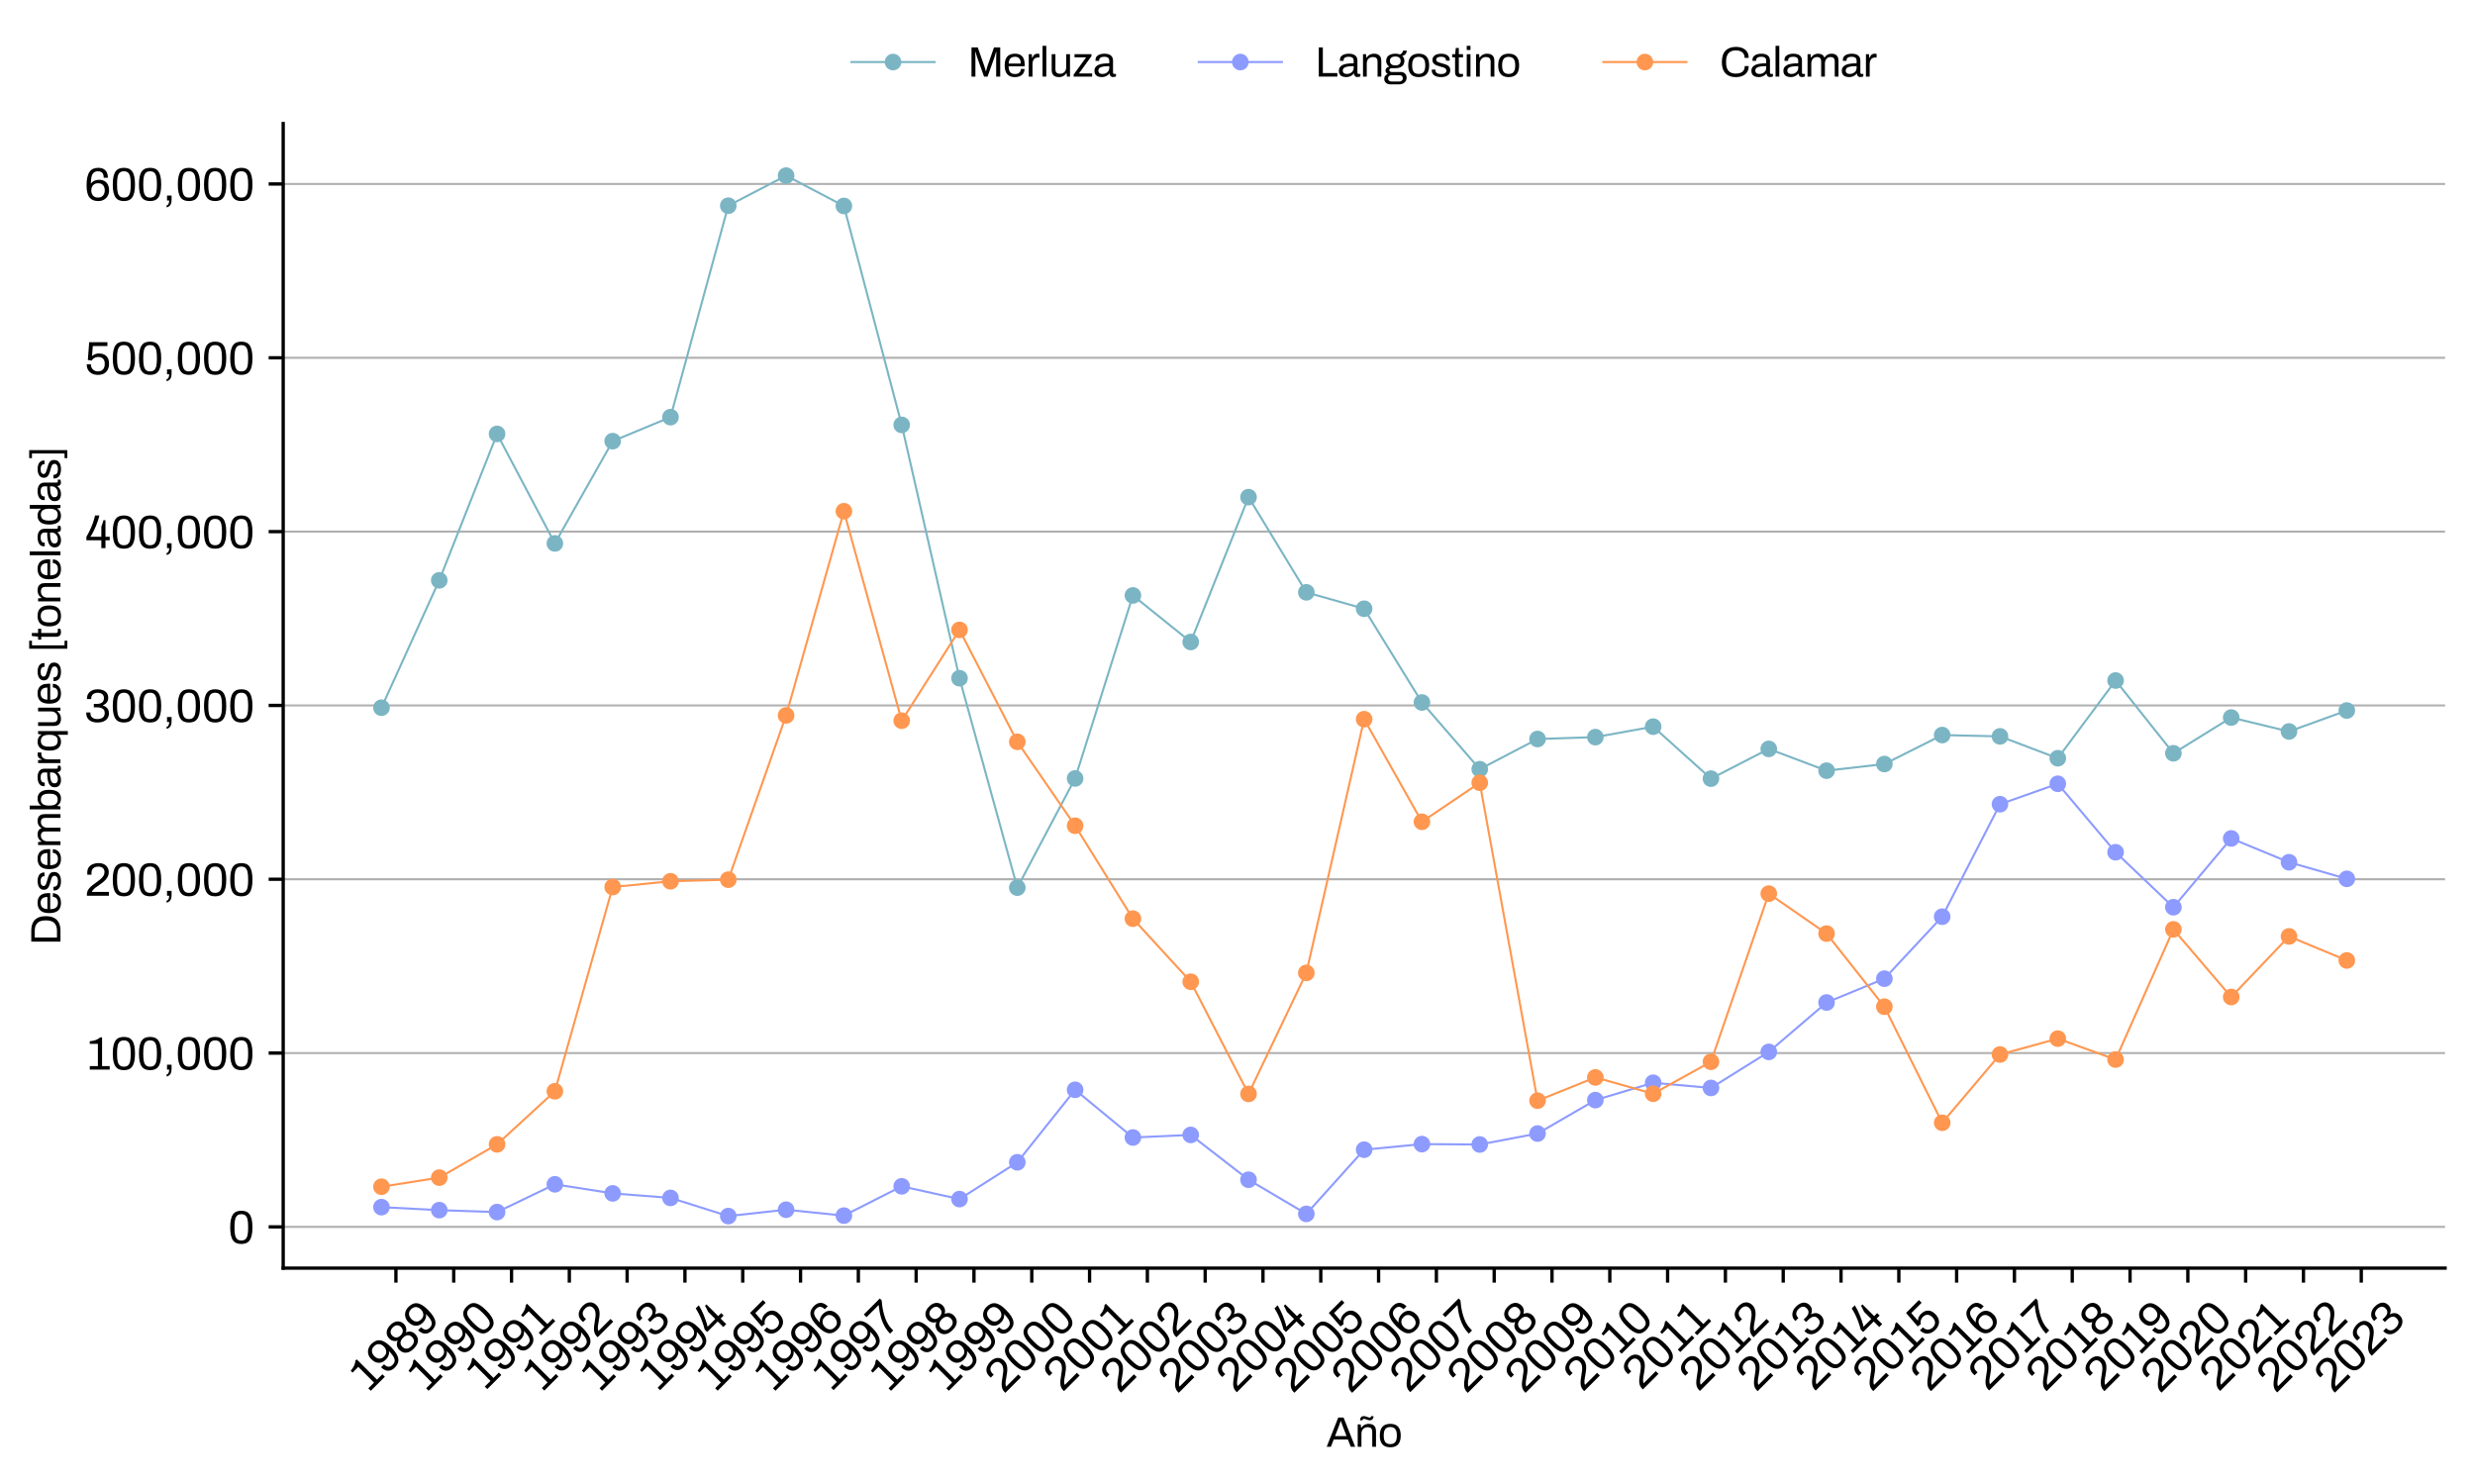 <?xml version="1.0" encoding="utf-8" standalone="no"?>
<!DOCTYPE svg PUBLIC "-//W3C//DTD SVG 1.1//EN"
  "http://www.w3.org/Graphics/SVG/1.1/DTD/svg11.dtd">
<svg xmlns:xlink="http://www.w3.org/1999/xlink" width="595.543pt" height="357.057pt" viewBox="0 0 595.543 357.057" xmlns="http://www.w3.org/2000/svg" version="1.1">
 <defs>
  <style type="text/css">*{stroke-linejoin: round; stroke-linecap: butt}</style>
 </defs>
 <g id="figure_1">
  <g id="patch_1">
   <path d="M 0 357.057 
L 595.543 357.057 
L 595.543 0 
L 0 0 
L 0 357.057 
z
" style="fill: none"/>
  </g>
  <g id="axes_1">
   <g id="patch_2">
    <path d="M 68.143 305.14 
L 588.343 305.14 
L 588.343 29.74 
L 68.143 29.74 
L 68.143 305.14 
z
" style="fill: none"/>
   </g>
   <g id="matplotlib.axis_1">
    <g id="xtick_1">
     <g id="line2d_1">
      <defs>
       <path id="m6b40e399e5" d="M 0 0 
L 0 3.5 
" style="stroke: #000000; stroke-width: 0.8"/>
      </defs>
      <g>
       <use xlink:href="#m6b40e399e5" x="95.266" y="305.14" style="stroke: #000000; stroke-width: 0.8"/>
      </g>
     </g>
     <g id="text_1">
      <!-- 1989 -->
      <g transform="translate(88.689 335.194) rotate(-45) scale(0.11 -0.11)">
       <defs>
        <path id="Archivo-Regular-31" d="M 429 0 
L 429 480 
L 1536 480 
L 1536 3520 
L 422 3520 
L 422 3878 
Q 659 3898 912 3949 
Q 1165 4000 1408 4112 
Q 1651 4224 1850 4403 
L 2106 4403 
L 2106 480 
L 3149 480 
L 3149 0 
L 429 0 
z
" transform="scale(0.016)"/>
        <path id="Archivo-Regular-39" d="M 1760 -77 
Q 1293 -77 998 102 
Q 704 282 569 589 
Q 435 896 435 1280 
L 1011 1280 
Q 1011 986 1097 787 
Q 1184 589 1357 493 
Q 1530 397 1792 397 
Q 2182 397 2390 598 
Q 2598 800 2681 1184 
Q 2765 1568 2771 2099 
Q 2688 1958 2521 1833 
Q 2355 1709 2134 1635 
Q 1914 1562 1664 1562 
Q 1190 1562 883 1750 
Q 576 1939 425 2265 
Q 275 2592 275 2995 
Q 275 3443 467 3772 
Q 659 4102 992 4284 
Q 1325 4467 1741 4467 
Q 2118 4467 2419 4358 
Q 2720 4250 2928 4006 
Q 3136 3763 3245 3350 
Q 3354 2938 3354 2323 
Q 3354 1651 3248 1190 
Q 3142 730 2937 451 
Q 2733 173 2435 48 
Q 2138 -77 1760 -77 
z
M 1779 2029 
Q 2093 2029 2301 2163 
Q 2509 2298 2611 2522 
Q 2714 2746 2714 3021 
Q 2714 3290 2614 3510 
Q 2515 3731 2307 3862 
Q 2099 3994 1786 3994 
Q 1472 3994 1267 3856 
Q 1062 3718 963 3494 
Q 864 3270 864 2989 
Q 864 2726 960 2508 
Q 1056 2291 1257 2160 
Q 1459 2029 1779 2029 
z
" transform="scale(0.016)"/>
        <path id="Archivo-Regular-38" d="M 1837 -77 
Q 1293 -77 953 96 
Q 614 269 457 557 
Q 301 845 301 1197 
Q 301 1555 480 1830 
Q 659 2106 1043 2253 
Q 736 2413 579 2675 
Q 422 2938 422 3258 
Q 422 3597 579 3869 
Q 736 4141 1053 4304 
Q 1370 4467 1837 4467 
Q 2304 4467 2617 4304 
Q 2931 4141 3091 3869 
Q 3251 3597 3251 3258 
Q 3251 2938 3091 2675 
Q 2931 2413 2624 2253 
Q 3014 2106 3190 1830 
Q 3366 1555 3366 1197 
Q 3366 845 3209 557 
Q 3053 269 2717 96 
Q 2381 -77 1837 -77 
z
M 1837 390 
Q 2304 390 2541 608 
Q 2778 826 2778 1203 
Q 2778 1574 2541 1792 
Q 2304 2010 1837 2010 
Q 1370 2010 1130 1792 
Q 890 1574 890 1203 
Q 890 826 1130 608 
Q 1370 390 1837 390 
z
M 1837 2477 
Q 2227 2477 2451 2678 
Q 2675 2880 2675 3245 
Q 2675 3603 2451 3801 
Q 2227 4000 1837 4000 
Q 1446 4000 1222 3801 
Q 998 3603 998 3245 
Q 998 2880 1222 2678 
Q 1446 2477 1837 2477 
z
" transform="scale(0.016)"/>
       </defs>
       <use xlink:href="#Archivo-Regular-31"/>
       <use xlink:href="#Archivo-Regular-39" x="52.1"/>
       <use xlink:href="#Archivo-Regular-38" x="109.4"/>
       <use xlink:href="#Archivo-Regular-39" x="166.8"/>
      </g>
     </g>
    </g>
    <g id="xtick_2">
     <g id="line2d_2">
      <g>
       <use xlink:href="#m6b40e399e5" x="109.175" y="305.14" style="stroke: #000000; stroke-width: 0.8"/>
      </g>
     </g>
     <g id="text_2">
      <!-- 1990 -->
      <g transform="translate(102.603 335.185) rotate(-45) scale(0.11 -0.11)">
       <defs>
        <path id="Archivo-Regular-30" d="M 1837 -77 
Q 1478 -77 1196 28 
Q 915 134 716 393 
Q 518 653 416 1091 
Q 314 1530 314 2195 
Q 314 2861 416 3299 
Q 518 3738 716 3997 
Q 915 4256 1196 4361 
Q 1478 4467 1837 4467 
Q 2195 4467 2473 4361 
Q 2752 4256 2950 3997 
Q 3149 3738 3251 3299 
Q 3354 2861 3354 2195 
Q 3354 1530 3251 1091 
Q 3149 653 2950 393 
Q 2752 134 2473 28 
Q 2195 -77 1837 -77 
z
M 1837 397 
Q 2202 397 2403 582 
Q 2605 768 2685 1133 
Q 2765 1498 2765 2042 
L 2765 2336 
Q 2765 2886 2685 3254 
Q 2605 3622 2403 3808 
Q 2202 3994 1837 3994 
Q 1472 3994 1267 3808 
Q 1062 3622 982 3257 
Q 902 2893 902 2342 
L 902 2054 
Q 902 1510 982 1139 
Q 1062 768 1267 582 
Q 1472 397 1837 397 
z
" transform="scale(0.016)"/>
       </defs>
       <use xlink:href="#Archivo-Regular-31"/>
       <use xlink:href="#Archivo-Regular-39" x="52.1"/>
       <use xlink:href="#Archivo-Regular-39" x="109.4"/>
       <use xlink:href="#Archivo-Regular-30" x="166.7"/>
      </g>
     </g>
    </g>
    <g id="xtick_3">
     <g id="line2d_3">
      <g>
       <use xlink:href="#m6b40e399e5" x="123.084" y="305.14" style="stroke: #000000; stroke-width: 0.8"/>
      </g>
     </g>
     <g id="text_3">
      <!-- 1991 -->
      <g transform="translate(116.714 334.781) rotate(-45) scale(0.11 -0.11)">
       <use xlink:href="#Archivo-Regular-31"/>
       <use xlink:href="#Archivo-Regular-39" x="52.1"/>
       <use xlink:href="#Archivo-Regular-39" x="109.4"/>
       <use xlink:href="#Archivo-Regular-31" x="166.7"/>
      </g>
     </g>
    </g>
    <g id="xtick_4">
     <g id="line2d_4">
      <g>
       <use xlink:href="#m6b40e399e5" x="136.993" y="305.14" style="stroke: #000000; stroke-width: 0.8"/>
      </g>
     </g>
     <g id="text_4">
      <!-- 1992 -->
      <g transform="translate(130.444 335.139) rotate(-45) scale(0.11 -0.11)">
       <defs>
        <path id="Archivo-Regular-32" d="M 320 0 
L 320 186 
Q 320 454 425 681 
Q 531 909 707 1097 
Q 883 1286 1107 1459 
Q 1331 1632 1562 1798 
Q 1875 2016 2140 2233 
Q 2406 2451 2566 2704 
Q 2726 2957 2726 3270 
Q 2726 3469 2633 3632 
Q 2541 3795 2355 3891 
Q 2170 3987 1882 3987 
Q 1542 3987 1337 3872 
Q 1133 3757 1040 3565 
Q 947 3373 947 3142 
L 947 2880 
L 390 2880 
Q 384 2912 377 2979 
Q 371 3046 371 3136 
Q 371 3610 582 3901 
Q 794 4192 1146 4329 
Q 1498 4467 1907 4467 
Q 2272 4467 2534 4368 
Q 2797 4269 2969 4096 
Q 3142 3923 3225 3702 
Q 3309 3482 3309 3238 
Q 3309 2938 3203 2688 
Q 3098 2438 2909 2224 
Q 2720 2010 2467 1811 
Q 2214 1613 1920 1408 
Q 1715 1274 1516 1123 
Q 1318 973 1177 819 
Q 1037 666 998 525 
L 3334 525 
L 3334 0 
L 320 0 
z
" transform="scale(0.016)"/>
       </defs>
       <use xlink:href="#Archivo-Regular-31"/>
       <use xlink:href="#Archivo-Regular-39" x="52.1"/>
       <use xlink:href="#Archivo-Regular-39" x="109.4"/>
       <use xlink:href="#Archivo-Regular-32" x="166.7"/>
      </g>
     </g>
    </g>
    <g id="xtick_5">
     <g id="line2d_5">
      <g>
       <use xlink:href="#m6b40e399e5" x="150.902" y="305.14" style="stroke: #000000; stroke-width: 0.8"/>
      </g>
     </g>
     <g id="text_5">
      <!-- 1993 -->
      <g transform="translate(144.33 335.185) rotate(-45) scale(0.11 -0.11)">
       <defs>
        <path id="Archivo-Regular-33" d="M 1843 -77 
Q 1331 -77 979 80 
Q 627 237 448 525 
Q 269 813 269 1210 
L 269 1293 
L 838 1293 
L 838 1210 
Q 838 813 1091 605 
Q 1344 397 1792 397 
Q 2240 397 2515 592 
Q 2790 787 2790 1216 
Q 2790 1530 2643 1696 
Q 2496 1862 2262 1929 
Q 2029 1997 1766 1997 
L 1306 1997 
L 1306 2470 
L 1786 2470 
Q 2029 2470 2233 2547 
Q 2438 2624 2563 2800 
Q 2688 2976 2688 3258 
Q 2688 3514 2576 3674 
Q 2464 3834 2272 3914 
Q 2080 3994 1850 3994 
Q 1594 3994 1389 3907 
Q 1184 3821 1065 3648 
Q 947 3475 947 3213 
L 947 3130 
L 371 3130 
L 371 3245 
Q 371 3610 560 3885 
Q 749 4160 1078 4313 
Q 1408 4467 1837 4467 
Q 2259 4467 2582 4332 
Q 2906 4198 3091 3936 
Q 3277 3674 3277 3290 
Q 3277 3008 3174 2813 
Q 3072 2618 2905 2490 
Q 2739 2362 2547 2278 
L 2547 2253 
Q 2899 2150 3136 1881 
Q 3373 1613 3373 1178 
Q 3373 787 3177 505 
Q 2982 224 2633 73 
Q 2285 -77 1843 -77 
z
" transform="scale(0.016)"/>
       </defs>
       <use xlink:href="#Archivo-Regular-31"/>
       <use xlink:href="#Archivo-Regular-39" x="52.1"/>
       <use xlink:href="#Archivo-Regular-39" x="109.4"/>
       <use xlink:href="#Archivo-Regular-33" x="166.7"/>
      </g>
     </g>
    </g>
    <g id="xtick_6">
     <g id="line2d_6">
      <g>
       <use xlink:href="#m6b40e399e5" x="164.811" y="305.14" style="stroke: #000000; stroke-width: 0.8"/>
      </g>
     </g>
     <g id="text_6">
      <!-- 1994 -->
      <g transform="translate(158.309 335.046) rotate(-45) scale(0.11 -0.11)">
       <defs>
        <path id="Archivo-Regular-34" d="M 2221 0 
L 2221 1075 
L 179 1075 
L 179 1549 
Q 448 2010 669 2477 
Q 890 2944 1066 3437 
Q 1242 3930 1357 4467 
L 1958 4467 
Q 1875 4115 1753 3747 
Q 1632 3379 1485 3033 
Q 1338 2688 1194 2387 
Q 1050 2086 925 1868 
Q 800 1651 723 1549 
L 2221 1549 
L 2221 2944 
Q 2259 3046 2300 3158 
Q 2342 3270 2380 3388 
Q 2419 3507 2451 3612 
Q 2483 3718 2502 3814 
L 2784 3814 
L 2784 1549 
L 3366 1549 
L 3366 1075 
L 2784 1075 
L 2784 0 
L 2221 0 
z
" transform="scale(0.016)"/>
       </defs>
       <use xlink:href="#Archivo-Regular-31"/>
       <use xlink:href="#Archivo-Regular-39" x="52.1"/>
       <use xlink:href="#Archivo-Regular-39" x="109.4"/>
       <use xlink:href="#Archivo-Regular-34" x="166.7"/>
      </g>
     </g>
    </g>
    <g id="xtick_7">
     <g id="line2d_7">
      <g>
       <use xlink:href="#m6b40e399e5" x="178.72" y="305.14" style="stroke: #000000; stroke-width: 0.8"/>
      </g>
     </g>
     <g id="text_7">
      <!-- 1995 -->
      <g transform="translate(172.156 335.169) rotate(-45) scale(0.11 -0.11)">
       <defs>
        <path id="Archivo-Regular-35" d="M 1856 -77 
Q 1395 -77 1049 96 
Q 704 269 512 592 
Q 320 915 320 1363 
L 890 1363 
Q 890 1062 1018 844 
Q 1146 627 1366 512 
Q 1587 397 1856 397 
Q 2131 397 2342 509 
Q 2554 621 2672 851 
Q 2790 1082 2790 1434 
Q 2790 1754 2681 1962 
Q 2573 2170 2371 2272 
Q 2170 2374 1907 2374 
Q 1715 2374 1542 2313 
Q 1370 2253 1232 2144 
Q 1094 2035 1005 1875 
L 474 1958 
L 659 4390 
L 3149 4390 
L 3149 3866 
L 1152 3866 
L 1050 2496 
Q 1158 2592 1296 2672 
Q 1434 2752 1613 2800 
Q 1792 2848 2022 2848 
Q 2400 2848 2707 2701 
Q 3014 2554 3193 2246 
Q 3373 1939 3373 1453 
Q 3373 973 3190 627 
Q 3008 282 2669 102 
Q 2330 -77 1856 -77 
z
" transform="scale(0.016)"/>
       </defs>
       <use xlink:href="#Archivo-Regular-31"/>
       <use xlink:href="#Archivo-Regular-39" x="52.1"/>
       <use xlink:href="#Archivo-Regular-39" x="109.4"/>
       <use xlink:href="#Archivo-Regular-35" x="166.7"/>
      </g>
     </g>
    </g>
    <g id="xtick_8">
     <g id="line2d_8">
      <g>
       <use xlink:href="#m6b40e399e5" x="192.629" y="305.14" style="stroke: #000000; stroke-width: 0.8"/>
      </g>
     </g>
     <g id="text_8">
      <!-- 1996 -->
      <g transform="translate(186.057 335.185) rotate(-45) scale(0.11 -0.11)">
       <defs>
        <path id="Archivo-Regular-36" d="M 1920 -77 
Q 1542 -77 1244 32 
Q 947 141 739 384 
Q 531 627 422 1040 
Q 314 1453 314 2067 
Q 314 2746 422 3203 
Q 531 3661 732 3939 
Q 934 4218 1232 4342 
Q 1530 4467 1907 4467 
Q 2381 4467 2672 4288 
Q 2963 4109 3097 3805 
Q 3232 3501 3232 3110 
L 2656 3110 
Q 2656 3405 2573 3603 
Q 2490 3802 2314 3898 
Q 2138 3994 1875 3994 
Q 1491 3994 1276 3792 
Q 1062 3590 982 3206 
Q 902 2822 896 2291 
Q 986 2438 1149 2560 
Q 1312 2682 1536 2755 
Q 1760 2829 2010 2829 
Q 2483 2829 2790 2640 
Q 3098 2451 3245 2124 
Q 3392 1798 3392 1395 
Q 3392 954 3200 621 
Q 3008 288 2675 105 
Q 2342 -77 1920 -77 
z
M 1882 397 
Q 2195 397 2400 534 
Q 2605 672 2704 899 
Q 2803 1126 2803 1402 
Q 2803 1664 2707 1881 
Q 2611 2099 2409 2230 
Q 2208 2362 1894 2362 
Q 1581 2362 1369 2227 
Q 1158 2093 1056 1872 
Q 954 1651 954 1370 
Q 954 1107 1056 883 
Q 1158 659 1363 528 
Q 1568 397 1882 397 
z
" transform="scale(0.016)"/>
       </defs>
       <use xlink:href="#Archivo-Regular-31"/>
       <use xlink:href="#Archivo-Regular-39" x="52.1"/>
       <use xlink:href="#Archivo-Regular-39" x="109.4"/>
       <use xlink:href="#Archivo-Regular-36" x="166.7"/>
      </g>
     </g>
    </g>
    <g id="xtick_9">
     <g id="line2d_9">
      <g>
       <use xlink:href="#m6b40e399e5" x="206.538" y="305.14" style="stroke: #000000; stroke-width: 0.8"/>
      </g>
     </g>
     <g id="text_9">
      <!-- 1997 -->
      <g transform="translate(200.044 335.03) rotate(-45) scale(0.11 -0.11)">
       <defs>
        <path id="Archivo-Regular-37" d="M 928 0 
Q 928 595 1081 1145 
Q 1235 1696 1481 2189 
Q 1728 2682 2022 3104 
Q 2317 3526 2598 3866 
L 250 3866 
L 250 4390 
L 3341 4390 
L 3341 4038 
Q 3104 3763 2851 3427 
Q 2598 3091 2368 2716 
Q 2138 2342 1952 1939 
Q 1766 1536 1657 1123 
Q 1549 710 1549 301 
L 1549 0 
L 928 0 
z
" transform="scale(0.016)"/>
       </defs>
       <use xlink:href="#Archivo-Regular-31"/>
       <use xlink:href="#Archivo-Regular-39" x="52.1"/>
       <use xlink:href="#Archivo-Regular-39" x="109.4"/>
       <use xlink:href="#Archivo-Regular-37" x="166.7"/>
      </g>
     </g>
    </g>
    <g id="xtick_10">
     <g id="line2d_10">
      <g>
       <use xlink:href="#m6b40e399e5" x="220.448" y="305.14" style="stroke: #000000; stroke-width: 0.8"/>
      </g>
     </g>
     <g id="text_10">
      <!-- 1998 -->
      <g transform="translate(213.871 335.194) rotate(-45) scale(0.11 -0.11)">
       <use xlink:href="#Archivo-Regular-31"/>
       <use xlink:href="#Archivo-Regular-39" x="52.1"/>
       <use xlink:href="#Archivo-Regular-39" x="109.4"/>
       <use xlink:href="#Archivo-Regular-38" x="166.7"/>
      </g>
     </g>
    </g>
    <g id="xtick_11">
     <g id="line2d_11">
      <g>
       <use xlink:href="#m6b40e399e5" x="234.357" y="305.14" style="stroke: #000000; stroke-width: 0.8"/>
      </g>
     </g>
     <g id="text_11">
      <!-- 1999 -->
      <g transform="translate(227.785 335.185) rotate(-45) scale(0.11 -0.11)">
       <use xlink:href="#Archivo-Regular-31"/>
       <use xlink:href="#Archivo-Regular-39" x="52.1"/>
       <use xlink:href="#Archivo-Regular-39" x="109.4"/>
       <use xlink:href="#Archivo-Regular-39" x="166.7"/>
      </g>
     </g>
    </g>
    <g id="xtick_12">
     <g id="line2d_12">
      <g>
       <use xlink:href="#m6b40e399e5" x="248.266" y="305.14" style="stroke: #000000; stroke-width: 0.8"/>
      </g>
     </g>
     <g id="text_12">
      <!-- 2000 -->
      <g transform="translate(241.514 335.544) rotate(-45) scale(0.11 -0.11)">
       <use xlink:href="#Archivo-Regular-32"/>
       <use xlink:href="#Archivo-Regular-30" x="56.7"/>
       <use xlink:href="#Archivo-Regular-30" x="114"/>
       <use xlink:href="#Archivo-Regular-30" x="171.3"/>
      </g>
     </g>
    </g>
    <g id="xtick_13">
     <g id="line2d_13">
      <g>
       <use xlink:href="#m6b40e399e5" x="262.175" y="305.14" style="stroke: #000000; stroke-width: 0.8"/>
      </g>
     </g>
     <g id="text_13">
      <!-- 2001 -->
      <g transform="translate(255.626 335.139) rotate(-45) scale(0.11 -0.11)">
       <use xlink:href="#Archivo-Regular-32"/>
       <use xlink:href="#Archivo-Regular-30" x="56.7"/>
       <use xlink:href="#Archivo-Regular-30" x="114"/>
       <use xlink:href="#Archivo-Regular-31" x="171.3"/>
      </g>
     </g>
    </g>
    <g id="xtick_14">
     <g id="line2d_14">
      <g>
       <use xlink:href="#m6b40e399e5" x="276.084" y="305.14" style="stroke: #000000; stroke-width: 0.8"/>
      </g>
     </g>
     <g id="text_14">
      <!-- 2002 -->
      <g transform="translate(269.356 335.498) rotate(-45) scale(0.11 -0.11)">
       <use xlink:href="#Archivo-Regular-32"/>
       <use xlink:href="#Archivo-Regular-30" x="56.7"/>
       <use xlink:href="#Archivo-Regular-30" x="114"/>
       <use xlink:href="#Archivo-Regular-32" x="171.3"/>
      </g>
     </g>
    </g>
    <g id="xtick_15">
     <g id="line2d_15">
      <g>
       <use xlink:href="#m6b40e399e5" x="289.993" y="305.14" style="stroke: #000000; stroke-width: 0.8"/>
      </g>
     </g>
     <g id="text_15">
      <!-- 2003 -->
      <g transform="translate(283.242 335.544) rotate(-45) scale(0.11 -0.11)">
       <use xlink:href="#Archivo-Regular-32"/>
       <use xlink:href="#Archivo-Regular-30" x="56.7"/>
       <use xlink:href="#Archivo-Regular-30" x="114"/>
       <use xlink:href="#Archivo-Regular-33" x="171.3"/>
      </g>
     </g>
    </g>
    <g id="xtick_16">
     <g id="line2d_16">
      <g>
       <use xlink:href="#m6b40e399e5" x="303.902" y="305.14" style="stroke: #000000; stroke-width: 0.8"/>
      </g>
     </g>
     <g id="text_16">
      <!-- 2004 -->
      <g transform="translate(297.221 335.404) rotate(-45) scale(0.11 -0.11)">
       <use xlink:href="#Archivo-Regular-32"/>
       <use xlink:href="#Archivo-Regular-30" x="56.7"/>
       <use xlink:href="#Archivo-Regular-30" x="114"/>
       <use xlink:href="#Archivo-Regular-34" x="171.3"/>
      </g>
     </g>
    </g>
    <g id="xtick_17">
     <g id="line2d_17">
      <g>
       <use xlink:href="#m6b40e399e5" x="317.811" y="305.14" style="stroke: #000000; stroke-width: 0.8"/>
      </g>
     </g>
     <g id="text_17">
      <!-- 2005 -->
      <g transform="translate(311.068 335.528) rotate(-45) scale(0.11 -0.11)">
       <use xlink:href="#Archivo-Regular-32"/>
       <use xlink:href="#Archivo-Regular-30" x="56.7"/>
       <use xlink:href="#Archivo-Regular-30" x="114"/>
       <use xlink:href="#Archivo-Regular-35" x="171.3"/>
      </g>
     </g>
    </g>
    <g id="xtick_18">
     <g id="line2d_18">
      <g>
       <use xlink:href="#m6b40e399e5" x="331.72" y="305.14" style="stroke: #000000; stroke-width: 0.8"/>
      </g>
     </g>
     <g id="text_18">
      <!-- 2006 -->
      <g transform="translate(324.969 335.544) rotate(-45) scale(0.11 -0.11)">
       <use xlink:href="#Archivo-Regular-32"/>
       <use xlink:href="#Archivo-Regular-30" x="56.7"/>
       <use xlink:href="#Archivo-Regular-30" x="114"/>
       <use xlink:href="#Archivo-Regular-36" x="171.3"/>
      </g>
     </g>
    </g>
    <g id="xtick_19">
     <g id="line2d_19">
      <g>
       <use xlink:href="#m6b40e399e5" x="345.629" y="305.14" style="stroke: #000000; stroke-width: 0.8"/>
      </g>
     </g>
     <g id="text_19">
      <!-- 2007 -->
      <g transform="translate(338.956 335.388) rotate(-45) scale(0.11 -0.11)">
       <use xlink:href="#Archivo-Regular-32"/>
       <use xlink:href="#Archivo-Regular-30" x="56.7"/>
       <use xlink:href="#Archivo-Regular-30" x="114"/>
       <use xlink:href="#Archivo-Regular-37" x="171.3"/>
      </g>
     </g>
    </g>
    <g id="xtick_20">
     <g id="line2d_20">
      <g>
       <use xlink:href="#m6b40e399e5" x="359.538" y="305.14" style="stroke: #000000; stroke-width: 0.8"/>
      </g>
     </g>
     <g id="text_20">
      <!-- 2008 -->
      <g transform="translate(352.783 335.552) rotate(-45) scale(0.11 -0.11)">
       <use xlink:href="#Archivo-Regular-32"/>
       <use xlink:href="#Archivo-Regular-30" x="56.7"/>
       <use xlink:href="#Archivo-Regular-30" x="114"/>
       <use xlink:href="#Archivo-Regular-38" x="171.3"/>
      </g>
     </g>
    </g>
    <g id="xtick_21">
     <g id="line2d_21">
      <g>
       <use xlink:href="#m6b40e399e5" x="373.448" y="305.14" style="stroke: #000000; stroke-width: 0.8"/>
      </g>
     </g>
     <g id="text_21">
      <!-- 2009 -->
      <g transform="translate(366.696 335.544) rotate(-45) scale(0.11 -0.11)">
       <use xlink:href="#Archivo-Regular-32"/>
       <use xlink:href="#Archivo-Regular-30" x="56.7"/>
       <use xlink:href="#Archivo-Regular-30" x="114"/>
       <use xlink:href="#Archivo-Regular-39" x="171.3"/>
      </g>
     </g>
    </g>
    <g id="xtick_22">
     <g id="line2d_22">
      <g>
       <use xlink:href="#m6b40e399e5" x="387.357" y="305.14" style="stroke: #000000; stroke-width: 0.8"/>
      </g>
     </g>
     <g id="text_22">
      <!-- 2010 -->
      <g transform="translate(380.808 335.139) rotate(-45) scale(0.11 -0.11)">
       <use xlink:href="#Archivo-Regular-32"/>
       <use xlink:href="#Archivo-Regular-30" x="56.7"/>
       <use xlink:href="#Archivo-Regular-31" x="114"/>
       <use xlink:href="#Archivo-Regular-30" x="166.1"/>
      </g>
     </g>
    </g>
    <g id="xtick_23">
     <g id="line2d_23">
      <g>
       <use xlink:href="#m6b40e399e5" x="401.266" y="305.14" style="stroke: #000000; stroke-width: 0.8"/>
      </g>
     </g>
     <g id="text_23">
      <!-- 2011 -->
      <g transform="translate(394.919 334.734) rotate(-45) scale(0.11 -0.11)">
       <use xlink:href="#Archivo-Regular-32"/>
       <use xlink:href="#Archivo-Regular-30" x="56.7"/>
       <use xlink:href="#Archivo-Regular-31" x="114"/>
       <use xlink:href="#Archivo-Regular-31" x="166.1"/>
      </g>
     </g>
    </g>
    <g id="xtick_24">
     <g id="line2d_24">
      <g>
       <use xlink:href="#m6b40e399e5" x="415.175" y="305.14" style="stroke: #000000; stroke-width: 0.8"/>
      </g>
     </g>
     <g id="text_24">
      <!-- 2012 -->
      <g transform="translate(408.649 335.093) rotate(-45) scale(0.11 -0.11)">
       <use xlink:href="#Archivo-Regular-32"/>
       <use xlink:href="#Archivo-Regular-30" x="56.7"/>
       <use xlink:href="#Archivo-Regular-31" x="114"/>
       <use xlink:href="#Archivo-Regular-32" x="166.1"/>
      </g>
     </g>
    </g>
    <g id="xtick_25">
     <g id="line2d_25">
      <g>
       <use xlink:href="#m6b40e399e5" x="429.084" y="305.14" style="stroke: #000000; stroke-width: 0.8"/>
      </g>
     </g>
     <g id="text_25">
      <!-- 2013 -->
      <g transform="translate(422.535 335.139) rotate(-45) scale(0.11 -0.11)">
       <use xlink:href="#Archivo-Regular-32"/>
       <use xlink:href="#Archivo-Regular-30" x="56.7"/>
       <use xlink:href="#Archivo-Regular-31" x="114"/>
       <use xlink:href="#Archivo-Regular-33" x="166.1"/>
      </g>
     </g>
    </g>
    <g id="xtick_26">
     <g id="line2d_26">
      <g>
       <use xlink:href="#m6b40e399e5" x="442.993" y="305.14" style="stroke: #000000; stroke-width: 0.8"/>
      </g>
     </g>
     <g id="text_26">
      <!-- 2014 -->
      <g transform="translate(436.514 334.999) rotate(-45) scale(0.11 -0.11)">
       <use xlink:href="#Archivo-Regular-32"/>
       <use xlink:href="#Archivo-Regular-30" x="56.7"/>
       <use xlink:href="#Archivo-Regular-31" x="114"/>
       <use xlink:href="#Archivo-Regular-34" x="166.1"/>
      </g>
     </g>
    </g>
    <g id="xtick_27">
     <g id="line2d_27">
      <g>
       <use xlink:href="#m6b40e399e5" x="456.902" y="305.14" style="stroke: #000000; stroke-width: 0.8"/>
      </g>
     </g>
     <g id="text_27">
      <!-- 2015 -->
      <g transform="translate(450.361 335.123) rotate(-45) scale(0.11 -0.11)">
       <use xlink:href="#Archivo-Regular-32"/>
       <use xlink:href="#Archivo-Regular-30" x="56.7"/>
       <use xlink:href="#Archivo-Regular-31" x="114"/>
       <use xlink:href="#Archivo-Regular-35" x="166.1"/>
      </g>
     </g>
    </g>
    <g id="xtick_28">
     <g id="line2d_28">
      <g>
       <use xlink:href="#m6b40e399e5" x="470.811" y="305.14" style="stroke: #000000; stroke-width: 0.8"/>
      </g>
     </g>
     <g id="text_28">
      <!-- 2016 -->
      <g transform="translate(464.262 335.139) rotate(-45) scale(0.11 -0.11)">
       <use xlink:href="#Archivo-Regular-32"/>
       <use xlink:href="#Archivo-Regular-30" x="56.7"/>
       <use xlink:href="#Archivo-Regular-31" x="114"/>
       <use xlink:href="#Archivo-Regular-36" x="166.1"/>
      </g>
     </g>
    </g>
    <g id="xtick_29">
     <g id="line2d_29">
      <g>
       <use xlink:href="#m6b40e399e5" x="484.72" y="305.14" style="stroke: #000000; stroke-width: 0.8"/>
      </g>
     </g>
     <g id="text_29">
      <!-- 2017 -->
      <g transform="translate(478.249 334.984) rotate(-45) scale(0.11 -0.11)">
       <use xlink:href="#Archivo-Regular-32"/>
       <use xlink:href="#Archivo-Regular-30" x="56.7"/>
       <use xlink:href="#Archivo-Regular-31" x="114"/>
       <use xlink:href="#Archivo-Regular-37" x="166.1"/>
      </g>
     </g>
    </g>
    <g id="xtick_30">
     <g id="line2d_30">
      <g>
       <use xlink:href="#m6b40e399e5" x="498.629" y="305.14" style="stroke: #000000; stroke-width: 0.8"/>
      </g>
     </g>
     <g id="text_30">
      <!-- 2018 -->
      <g transform="translate(492.076 335.148) rotate(-45) scale(0.11 -0.11)">
       <use xlink:href="#Archivo-Regular-32"/>
       <use xlink:href="#Archivo-Regular-30" x="56.7"/>
       <use xlink:href="#Archivo-Regular-31" x="114"/>
       <use xlink:href="#Archivo-Regular-38" x="166.1"/>
      </g>
     </g>
    </g>
    <g id="xtick_31">
     <g id="line2d_31">
      <g>
       <use xlink:href="#m6b40e399e5" x="512.538" y="305.14" style="stroke: #000000; stroke-width: 0.8"/>
      </g>
     </g>
     <g id="text_31">
      <!-- 2019 -->
      <g transform="translate(505.99 335.139) rotate(-45) scale(0.11 -0.11)">
       <use xlink:href="#Archivo-Regular-32"/>
       <use xlink:href="#Archivo-Regular-30" x="56.7"/>
       <use xlink:href="#Archivo-Regular-31" x="114"/>
       <use xlink:href="#Archivo-Regular-39" x="166.1"/>
      </g>
     </g>
    </g>
    <g id="xtick_32">
     <g id="line2d_32">
      <g>
       <use xlink:href="#m6b40e399e5" x="526.448" y="305.14" style="stroke: #000000; stroke-width: 0.8"/>
      </g>
     </g>
     <g id="text_32">
      <!-- 2020 -->
      <g transform="translate(519.719 335.498) rotate(-45) scale(0.11 -0.11)">
       <use xlink:href="#Archivo-Regular-32"/>
       <use xlink:href="#Archivo-Regular-30" x="56.7"/>
       <use xlink:href="#Archivo-Regular-32" x="114"/>
       <use xlink:href="#Archivo-Regular-30" x="170.7"/>
      </g>
     </g>
    </g>
    <g id="xtick_33">
     <g id="line2d_33">
      <g>
       <use xlink:href="#m6b40e399e5" x="540.357" y="305.14" style="stroke: #000000; stroke-width: 0.8"/>
      </g>
     </g>
     <g id="text_33">
      <!-- 2021 -->
      <g transform="translate(533.831 335.093) rotate(-45) scale(0.11 -0.11)">
       <use xlink:href="#Archivo-Regular-32"/>
       <use xlink:href="#Archivo-Regular-30" x="56.7"/>
       <use xlink:href="#Archivo-Regular-32" x="114"/>
       <use xlink:href="#Archivo-Regular-31" x="170.7"/>
      </g>
     </g>
    </g>
    <g id="xtick_34">
     <g id="line2d_34">
      <g>
       <use xlink:href="#m6b40e399e5" x="554.266" y="305.14" style="stroke: #000000; stroke-width: 0.8"/>
      </g>
     </g>
     <g id="text_34">
      <!-- 2022 -->
      <g transform="translate(547.561 335.451) rotate(-45) scale(0.11 -0.11)">
       <use xlink:href="#Archivo-Regular-32"/>
       <use xlink:href="#Archivo-Regular-30" x="56.7"/>
       <use xlink:href="#Archivo-Regular-32" x="114"/>
       <use xlink:href="#Archivo-Regular-32" x="170.7"/>
      </g>
     </g>
    </g>
    <g id="xtick_35">
     <g id="line2d_35">
      <g>
       <use xlink:href="#m6b40e399e5" x="568.175" y="305.14" style="stroke: #000000; stroke-width: 0.8"/>
      </g>
     </g>
     <g id="text_35">
      <!-- 2023 -->
      <g transform="translate(561.447 335.498) rotate(-45) scale(0.11 -0.11)">
       <use xlink:href="#Archivo-Regular-32"/>
       <use xlink:href="#Archivo-Regular-30" x="56.7"/>
       <use xlink:href="#Archivo-Regular-32" x="114"/>
       <use xlink:href="#Archivo-Regular-33" x="170.7"/>
      </g>
     </g>
    </g>
    <g id="text_36">
     <!-- Año -->
     <g transform="translate(319.168 348.127) scale(0.1 -0.1)">
      <defs>
       <path id="Archivo-Regular-41" d="M 45 0 
L 1779 4390 
L 2579 4390 
L 4320 0 
L 3661 0 
L 3232 1088 
L 1094 1088 
L 672 0 
L 45 0 
z
M 1293 1606 
L 3027 1606 
L 2496 2982 
Q 2477 3040 2438 3142 
Q 2400 3245 2355 3369 
Q 2310 3494 2265 3625 
Q 2221 3757 2182 3866 
L 2144 3866 
Q 2099 3738 2041 3571 
Q 1984 3405 1926 3248 
Q 1869 3091 1830 2982 
L 1293 1606 
z
" transform="scale(0.016)"/>
       <path id="Archivo-Regular-f1" d="M 442 0 
L 442 3366 
L 896 3366 
L 947 2861 
L 992 2861 
Q 1126 3066 1296 3194 
Q 1466 3322 1674 3382 
Q 1882 3443 2118 3443 
Q 2438 3443 2678 3334 
Q 2918 3226 3056 2982 
Q 3194 2739 3194 2323 
L 3194 0 
L 2630 0 
L 2630 2246 
Q 2630 2458 2576 2592 
Q 2522 2726 2429 2803 
Q 2336 2880 2205 2912 
Q 2074 2944 1914 2944 
Q 1677 2944 1465 2829 
Q 1254 2714 1129 2496 
Q 1005 2278 1005 1978 
L 1005 0 
L 442 0 
z
M 794 3981 
Q 800 4154 857 4298 
Q 915 4442 1036 4525 
Q 1158 4608 1344 4608 
Q 1510 4608 1664 4557 
Q 1818 4506 1965 4448 
Q 2112 4390 2253 4390 
Q 2349 4390 2400 4448 
Q 2451 4506 2464 4608 
L 2822 4608 
Q 2822 4435 2761 4294 
Q 2701 4154 2579 4067 
Q 2458 3981 2266 3981 
Q 2112 3981 1955 4035 
Q 1798 4090 1654 4144 
Q 1510 4198 1370 4198 
Q 1267 4198 1216 4140 
Q 1165 4083 1152 3981 
L 794 3981 
z
" transform="scale(0.016)"/>
       <path id="Archivo-Regular-6f" d="M 1824 -77 
Q 1312 -77 963 112 
Q 614 301 432 691 
Q 250 1082 250 1683 
Q 250 2291 432 2678 
Q 614 3066 963 3254 
Q 1312 3443 1824 3443 
Q 2336 3443 2685 3254 
Q 3034 3066 3213 2678 
Q 3392 2291 3392 1683 
Q 3392 1082 3213 691 
Q 3034 301 2685 112 
Q 2336 -77 1824 -77 
z
M 1824 397 
Q 2150 397 2368 525 
Q 2586 653 2698 925 
Q 2810 1197 2810 1613 
L 2810 1754 
Q 2810 2176 2698 2445 
Q 2586 2714 2368 2842 
Q 2150 2970 1824 2970 
Q 1498 2970 1277 2842 
Q 1056 2714 947 2445 
Q 838 2176 838 1754 
L 838 1613 
Q 838 1197 947 925 
Q 1056 653 1277 525 
Q 1498 397 1824 397 
z
" transform="scale(0.016)"/>
      </defs>
      <use xlink:href="#Archivo-Regular-41"/>
      <use xlink:href="#Archivo-Regular-f1" x="68.2"/>
      <use xlink:href="#Archivo-Regular-6f" x="124.5"/>
     </g>
    </g>
   </g>
   <g id="matplotlib.axis_2">
    <g id="ytick_1">
     <g id="line2d_36">
      <path d="M 68.143 295.218 
L 588.343 295.218 
" clip-path="url(#p8a1b9ac5f5)" style="fill: none; stroke: #b0b0b0; stroke-width: 0.5; stroke-linecap: square"/>
     </g>
     <g id="line2d_37">
      <defs>
       <path id="m58181a6965" d="M 0 0 
L -3.5 0 
" style="stroke: #000000; stroke-width: 0.8"/>
      </defs>
      <g>
       <use xlink:href="#m58181a6965" x="68.143" y="295.218" style="stroke: #000000; stroke-width: 0.8"/>
      </g>
     </g>
     <g id="text_37">
      <!-- 0 -->
      <g transform="translate(54.84 299.195) scale(0.11 -0.11)">
       <use xlink:href="#Archivo-Regular-30"/>
      </g>
     </g>
    </g>
    <g id="ytick_2">
     <g id="line2d_38">
      <path d="M 68.143 253.393 
L 588.343 253.393 
" clip-path="url(#p8a1b9ac5f5)" style="fill: none; stroke: #b0b0b0; stroke-width: 0.5; stroke-linecap: square"/>
     </g>
     <g id="line2d_39">
      <g>
       <use xlink:href="#m58181a6965" x="68.143" y="253.393" style="stroke: #000000; stroke-width: 0.8"/>
      </g>
     </g>
     <g id="text_38">
      <!-- 100,000 -->
      <g transform="translate(20.852 257.37) scale(0.11 -0.11)">
       <defs>
        <path id="Archivo-Regular-2c" d="M 506 -941 
L 506 -678 
Q 627 -653 707 -557 
Q 787 -461 825 -317 
Q 864 -173 864 0 
L 570 0 
L 570 672 
L 1190 672 
L 1190 70 
Q 1190 -301 1084 -509 
Q 979 -717 822 -813 
Q 666 -909 506 -941 
z
" transform="scale(0.016)"/>
       </defs>
       <use xlink:href="#Archivo-Regular-31"/>
       <use xlink:href="#Archivo-Regular-30" x="52.1"/>
       <use xlink:href="#Archivo-Regular-30" x="109.4"/>
       <use xlink:href="#Archivo-Regular-2c" x="166.7"/>
       <use xlink:href="#Archivo-Regular-30" x="194.4"/>
       <use xlink:href="#Archivo-Regular-30" x="251.7"/>
       <use xlink:href="#Archivo-Regular-30" x="309"/>
      </g>
     </g>
    </g>
    <g id="ytick_3">
     <g id="line2d_40">
      <path d="M 68.143 211.568 
L 588.343 211.568 
" clip-path="url(#p8a1b9ac5f5)" style="fill: none; stroke: #b0b0b0; stroke-width: 0.5; stroke-linecap: square"/>
     </g>
     <g id="line2d_41">
      <g>
       <use xlink:href="#m58181a6965" x="68.143" y="211.568" style="stroke: #000000; stroke-width: 0.8"/>
      </g>
     </g>
     <g id="text_39">
      <!-- 200,000 -->
      <g transform="translate(20.345 215.544) scale(0.11 -0.11)">
       <use xlink:href="#Archivo-Regular-32"/>
       <use xlink:href="#Archivo-Regular-30" x="56.7"/>
       <use xlink:href="#Archivo-Regular-30" x="114"/>
       <use xlink:href="#Archivo-Regular-2c" x="171.3"/>
       <use xlink:href="#Archivo-Regular-30" x="199"/>
       <use xlink:href="#Archivo-Regular-30" x="256.3"/>
       <use xlink:href="#Archivo-Regular-30" x="313.6"/>
      </g>
     </g>
    </g>
    <g id="ytick_4">
     <g id="line2d_42">
      <path d="M 68.143 169.743 
L 588.343 169.743 
" clip-path="url(#p8a1b9ac5f5)" style="fill: none; stroke: #b0b0b0; stroke-width: 0.5; stroke-linecap: square"/>
     </g>
     <g id="line2d_43">
      <g>
       <use xlink:href="#m58181a6965" x="68.143" y="169.743" style="stroke: #000000; stroke-width: 0.8"/>
      </g>
     </g>
     <g id="text_40">
      <!-- 300,000 -->
      <g transform="translate(20.28 173.719) scale(0.11 -0.11)">
       <use xlink:href="#Archivo-Regular-33"/>
       <use xlink:href="#Archivo-Regular-30" x="57.3"/>
       <use xlink:href="#Archivo-Regular-30" x="114.6"/>
       <use xlink:href="#Archivo-Regular-2c" x="171.9"/>
       <use xlink:href="#Archivo-Regular-30" x="199.6"/>
       <use xlink:href="#Archivo-Regular-30" x="256.9"/>
       <use xlink:href="#Archivo-Regular-30" x="314.2"/>
      </g>
     </g>
    </g>
    <g id="ytick_5">
     <g id="line2d_44">
      <path d="M 68.143 127.918 
L 588.343 127.918 
" clip-path="url(#p8a1b9ac5f5)" style="fill: none; stroke: #b0b0b0; stroke-width: 0.5; stroke-linecap: square"/>
     </g>
     <g id="line2d_45">
      <g>
       <use xlink:href="#m58181a6965" x="68.143" y="127.918" style="stroke: #000000; stroke-width: 0.8"/>
      </g>
     </g>
     <g id="text_41">
      <!-- 400,000 -->
      <g transform="translate(20.477 131.894) scale(0.11 -0.11)">
       <use xlink:href="#Archivo-Regular-34"/>
       <use xlink:href="#Archivo-Regular-30" x="55.5"/>
       <use xlink:href="#Archivo-Regular-30" x="112.8"/>
       <use xlink:href="#Archivo-Regular-2c" x="170.1"/>
       <use xlink:href="#Archivo-Regular-30" x="197.8"/>
       <use xlink:href="#Archivo-Regular-30" x="255.1"/>
       <use xlink:href="#Archivo-Regular-30" x="312.4"/>
      </g>
     </g>
    </g>
    <g id="ytick_6">
     <g id="line2d_46">
      <path d="M 68.143 86.093 
L 588.343 86.093 
" clip-path="url(#p8a1b9ac5f5)" style="fill: none; stroke: #b0b0b0; stroke-width: 0.5; stroke-linecap: square"/>
     </g>
     <g id="line2d_47">
      <g>
       <use xlink:href="#m58181a6965" x="68.143" y="86.093" style="stroke: #000000; stroke-width: 0.8"/>
      </g>
     </g>
     <g id="text_42">
      <!-- 500,000 -->
      <g transform="translate(20.302 90.069) scale(0.11 -0.11)">
       <use xlink:href="#Archivo-Regular-35"/>
       <use xlink:href="#Archivo-Regular-30" x="57.1"/>
       <use xlink:href="#Archivo-Regular-30" x="114.4"/>
       <use xlink:href="#Archivo-Regular-2c" x="171.7"/>
       <use xlink:href="#Archivo-Regular-30" x="199.4"/>
       <use xlink:href="#Archivo-Regular-30" x="256.7"/>
       <use xlink:href="#Archivo-Regular-30" x="314"/>
      </g>
     </g>
    </g>
    <g id="ytick_7">
     <g id="line2d_48">
      <path d="M 68.143 44.268 
L 588.343 44.268 
" clip-path="url(#p8a1b9ac5f5)" style="fill: none; stroke: #b0b0b0; stroke-width: 0.5; stroke-linecap: square"/>
     </g>
     <g id="line2d_49">
      <g>
       <use xlink:href="#m58181a6965" x="68.143" y="44.268" style="stroke: #000000; stroke-width: 0.8"/>
      </g>
     </g>
     <g id="text_43">
      <!-- 600,000 -->
      <g transform="translate(20.28 48.244) scale(0.11 -0.11)">
       <use xlink:href="#Archivo-Regular-36"/>
       <use xlink:href="#Archivo-Regular-30" x="57.3"/>
       <use xlink:href="#Archivo-Regular-30" x="114.6"/>
       <use xlink:href="#Archivo-Regular-2c" x="171.9"/>
       <use xlink:href="#Archivo-Regular-30" x="199.6"/>
       <use xlink:href="#Archivo-Regular-30" x="256.9"/>
       <use xlink:href="#Archivo-Regular-30" x="314.2"/>
      </g>
     </g>
    </g>
    <g id="text_44">
     <!-- Desembarques [toneladas] -->
     <g transform="translate(14.55 227.45) rotate(-90) scale(0.1 -0.1)">
      <defs>
       <path id="Archivo-Regular-44" d="M 550 0 
L 550 4390 
L 2189 4390 
Q 2880 4390 3366 4160 
Q 3853 3930 4112 3446 
Q 4371 2963 4371 2195 
Q 4371 1440 4112 953 
Q 3853 467 3366 233 
Q 2880 0 2189 0 
L 550 0 
z
M 1158 525 
L 2176 525 
Q 2541 525 2829 617 
Q 3117 710 3321 902 
Q 3526 1094 3632 1398 
Q 3738 1702 3738 2125 
L 3738 2253 
Q 3738 2688 3632 2992 
Q 3526 3296 3324 3488 
Q 3123 3680 2835 3773 
Q 2547 3866 2176 3866 
L 1158 3866 
L 1158 525 
z
" transform="scale(0.016)"/>
       <path id="Archivo-Regular-65" d="M 1786 -77 
Q 1286 -77 944 112 
Q 602 301 426 691 
Q 250 1082 250 1683 
Q 250 2291 426 2678 
Q 602 3066 947 3254 
Q 1293 3443 1811 3443 
Q 2285 3443 2605 3260 
Q 2925 3078 3088 2716 
Q 3251 2355 3251 1811 
L 3251 1542 
L 832 1542 
Q 845 1139 950 880 
Q 1056 621 1267 502 
Q 1478 384 1798 384 
Q 2016 384 2179 438 
Q 2342 493 2454 595 
Q 2566 698 2624 838 
Q 2682 979 2688 1146 
L 3238 1146 
Q 3232 877 3136 649 
Q 3040 422 2854 262 
Q 2669 102 2400 12 
Q 2131 -77 1786 -77 
z
M 845 1965 
L 2669 1965 
Q 2669 2246 2605 2438 
Q 2541 2630 2422 2752 
Q 2304 2874 2147 2928 
Q 1990 2982 1792 2982 
Q 1498 2982 1293 2873 
Q 1088 2765 979 2541 
Q 870 2317 845 1965 
z
" transform="scale(0.016)"/>
       <path id="Archivo-Regular-73" d="M 1619 -77 
Q 1274 -77 1011 -6 
Q 749 64 576 198 
Q 403 333 313 518 
Q 224 704 224 941 
Q 224 973 224 1001 
Q 224 1030 230 1050 
L 787 1050 
Q 781 1024 781 1005 
Q 781 986 781 966 
Q 787 742 899 614 
Q 1011 486 1209 435 
Q 1408 384 1651 384 
Q 1862 384 2041 438 
Q 2221 493 2326 605 
Q 2432 717 2432 890 
Q 2432 1101 2294 1213 
Q 2157 1325 1933 1389 
Q 1709 1453 1466 1523 
Q 1261 1581 1056 1651 
Q 851 1722 688 1824 
Q 525 1926 425 2089 
Q 326 2253 326 2502 
Q 326 2726 419 2899 
Q 512 3072 685 3193 
Q 858 3315 1104 3376 
Q 1350 3437 1651 3437 
Q 1971 3437 2211 3366 
Q 2451 3296 2611 3168 
Q 2771 3040 2848 2877 
Q 2925 2714 2925 2528 
Q 2925 2490 2925 2454 
Q 2925 2419 2918 2400 
L 2368 2400 
L 2368 2470 
Q 2368 2598 2301 2716 
Q 2234 2835 2070 2908 
Q 1907 2982 1619 2982 
Q 1434 2982 1299 2953 
Q 1165 2925 1075 2864 
Q 986 2803 941 2723 
Q 896 2643 896 2541 
Q 896 2374 1005 2284 
Q 1114 2195 1296 2137 
Q 1478 2080 1690 2010 
Q 1914 1946 2147 1878 
Q 2381 1811 2576 1708 
Q 2771 1606 2889 1430 
Q 3008 1254 3008 966 
Q 3008 698 2905 499 
Q 2803 301 2614 173 
Q 2426 45 2173 -16 
Q 1920 -77 1619 -77 
z
" transform="scale(0.016)"/>
       <path id="Archivo-Regular-6d" d="M 442 0 
L 442 3366 
L 896 3366 
L 947 2861 
L 992 2861 
Q 1120 3066 1280 3194 
Q 1440 3322 1632 3382 
Q 1824 3443 2048 3443 
Q 2374 3443 2611 3312 
Q 2848 3181 2963 2861 
L 3002 2861 
Q 3123 3066 3283 3190 
Q 3443 3315 3641 3379 
Q 3840 3443 4064 3443 
Q 4371 3443 4601 3337 
Q 4832 3232 4963 2992 
Q 5094 2752 5094 2349 
L 5094 0 
L 4531 0 
L 4531 2259 
Q 4531 2464 4483 2598 
Q 4435 2733 4345 2806 
Q 4256 2880 4137 2912 
Q 4019 2944 3885 2944 
Q 3661 2944 3472 2829 
Q 3283 2714 3168 2496 
Q 3053 2278 3053 1978 
L 3053 0 
L 2490 0 
L 2490 2259 
Q 2490 2464 2438 2598 
Q 2387 2733 2304 2806 
Q 2221 2880 2102 2912 
Q 1984 2944 1856 2944 
Q 1626 2944 1430 2829 
Q 1235 2714 1120 2496 
Q 1005 2278 1005 1978 
L 1005 0 
L 442 0 
z
" transform="scale(0.016)"/>
       <path id="Archivo-Regular-62" d="M 2042 -77 
Q 1702 -77 1433 60 
Q 1165 198 992 480 
L 947 480 
L 890 0 
L 442 0 
L 442 4627 
L 1005 4627 
L 1005 2944 
L 1043 2944 
Q 1158 3123 1312 3232 
Q 1466 3341 1658 3392 
Q 1850 3443 2067 3443 
Q 2458 3443 2752 3257 
Q 3046 3072 3209 2688 
Q 3373 2304 3373 1709 
Q 3373 1082 3213 688 
Q 3053 294 2758 108 
Q 2464 -77 2042 -77 
z
M 1907 416 
Q 2195 416 2390 531 
Q 2586 646 2688 912 
Q 2790 1178 2790 1613 
L 2790 1747 
Q 2790 2170 2694 2435 
Q 2598 2701 2400 2825 
Q 2202 2950 1888 2950 
Q 1709 2950 1549 2892 
Q 1389 2835 1264 2694 
Q 1139 2554 1072 2317 
Q 1005 2080 1005 1734 
L 1005 1632 
Q 1005 1235 1097 966 
Q 1190 698 1392 557 
Q 1594 416 1907 416 
z
" transform="scale(0.016)"/>
       <path id="Archivo-Regular-61" d="M 1286 -77 
Q 1101 -77 915 -32 
Q 730 13 570 115 
Q 410 218 314 400 
Q 218 582 218 858 
Q 218 1203 384 1427 
Q 550 1651 848 1776 
Q 1146 1901 1555 1949 
Q 1965 1997 2445 1997 
L 2445 2381 
Q 2445 2566 2381 2700 
Q 2317 2835 2153 2908 
Q 1990 2982 1690 2982 
Q 1402 2982 1232 2908 
Q 1062 2835 995 2720 
Q 928 2605 928 2464 
L 928 2368 
L 384 2368 
Q 378 2400 378 2432 
Q 378 2464 378 2509 
Q 378 2816 547 3024 
Q 717 3232 1024 3337 
Q 1331 3443 1728 3443 
Q 2150 3443 2435 3321 
Q 2720 3200 2864 2976 
Q 3008 2752 3008 2438 
L 3008 614 
Q 3008 493 3065 445 
Q 3123 397 3206 397 
L 3456 397 
L 3456 26 
Q 3366 -13 3257 -41 
Q 3149 -70 3008 -70 
Q 2842 -70 2733 -3 
Q 2624 64 2566 182 
Q 2509 301 2490 448 
L 2445 448 
Q 2330 288 2154 169 
Q 1978 51 1760 -13 
Q 1542 -77 1286 -77 
z
M 1427 397 
Q 1632 397 1814 461 
Q 1997 525 2137 643 
Q 2278 762 2361 928 
Q 2445 1094 2445 1293 
L 2445 1574 
Q 1926 1574 1561 1516 
Q 1197 1459 1001 1312 
Q 806 1165 806 896 
Q 806 723 883 614 
Q 960 506 1101 451 
Q 1242 397 1427 397 
z
" transform="scale(0.016)"/>
       <path id="Archivo-Regular-72" d="M 442 0 
L 442 3366 
L 896 3366 
L 947 2810 
L 992 2810 
Q 1043 2970 1132 3114 
Q 1222 3258 1376 3350 
Q 1530 3443 1754 3443 
Q 1850 3443 1930 3427 
Q 2010 3411 2048 3392 
L 2048 2874 
L 1837 2874 
Q 1619 2874 1462 2800 
Q 1306 2726 1203 2592 
Q 1101 2458 1053 2272 
Q 1005 2086 1005 1875 
L 1005 0 
L 442 0 
z
" transform="scale(0.016)"/>
       <path id="Archivo-Regular-71" d="M 2624 -1107 
L 2624 422 
L 2586 422 
Q 2470 250 2313 138 
Q 2157 26 1965 -25 
Q 1773 -77 1562 -77 
Q 1171 -77 876 108 
Q 582 294 416 681 
Q 250 1069 250 1658 
Q 250 2285 413 2678 
Q 576 3072 873 3257 
Q 1171 3443 1587 3443 
Q 1926 3443 2195 3305 
Q 2464 3168 2637 2886 
L 2682 2886 
L 2733 3366 
L 3187 3366 
L 3187 -1107 
L 2624 -1107 
z
M 1741 416 
Q 1926 416 2086 473 
Q 2246 531 2364 672 
Q 2483 813 2553 1046 
Q 2624 1280 2624 1632 
L 2624 1728 
Q 2624 2125 2531 2400 
Q 2438 2675 2240 2812 
Q 2042 2950 1722 2950 
Q 1434 2950 1238 2835 
Q 1043 2720 940 2454 
Q 838 2189 838 1747 
L 838 1613 
Q 838 1197 934 931 
Q 1030 666 1228 541 
Q 1427 416 1741 416 
z
" transform="scale(0.016)"/>
       <path id="Archivo-Regular-75" d="M 1485 -77 
Q 998 -77 704 172 
Q 410 422 410 1043 
L 410 3366 
L 973 3366 
L 973 1120 
Q 973 909 1024 774 
Q 1075 640 1171 563 
Q 1267 486 1398 454 
Q 1530 422 1683 422 
Q 1926 422 2131 537 
Q 2336 653 2467 873 
Q 2598 1094 2598 1389 
L 2598 3366 
L 3162 3366 
L 3162 0 
L 2707 0 
L 2656 506 
L 2611 506 
Q 2477 301 2307 173 
Q 2138 45 1930 -16 
Q 1722 -77 1485 -77 
z
" transform="scale(0.016)"/>
       <path id="Archivo-Regular-20" transform="scale(0.016)"/>
       <path id="Archivo-Regular-5b" d="M 595 -1030 
L 595 4704 
L 1798 4704 
L 1798 4288 
L 1101 4288 
L 1101 -614 
L 1798 -614 
L 1798 -1030 
L 595 -1030 
z
" transform="scale(0.016)"/>
       <path id="Archivo-Regular-74" d="M 1229 -77 
Q 966 -77 819 22 
Q 672 122 608 285 
Q 544 448 544 634 
L 544 2893 
L 109 2893 
L 109 3366 
L 557 3366 
L 659 4307 
L 1107 4307 
L 1107 3366 
L 1741 3366 
L 1741 2893 
L 1107 2893 
L 1107 717 
Q 1107 557 1164 477 
Q 1222 397 1382 397 
L 1741 397 
L 1741 26 
Q 1677 -6 1587 -25 
Q 1498 -45 1405 -61 
Q 1312 -77 1229 -77 
z
" transform="scale(0.016)"/>
       <path id="Archivo-Regular-6e" d="M 442 0 
L 442 3366 
L 896 3366 
L 947 2861 
L 992 2861 
Q 1126 3066 1296 3194 
Q 1466 3322 1674 3382 
Q 1882 3443 2118 3443 
Q 2438 3443 2678 3334 
Q 2918 3226 3056 2982 
Q 3194 2739 3194 2323 
L 3194 0 
L 2630 0 
L 2630 2246 
Q 2630 2458 2576 2592 
Q 2522 2726 2429 2803 
Q 2336 2880 2205 2912 
Q 2074 2944 1914 2944 
Q 1677 2944 1465 2829 
Q 1254 2714 1129 2496 
Q 1005 2278 1005 1978 
L 1005 0 
L 442 0 
z
" transform="scale(0.016)"/>
       <path id="Archivo-Regular-6c" d="M 442 0 
L 442 4627 
L 1005 4627 
L 1005 0 
L 442 0 
z
" transform="scale(0.016)"/>
       <path id="Archivo-Regular-64" d="M 1587 -77 
Q 1171 -77 873 108 
Q 576 294 413 688 
Q 250 1082 250 1709 
Q 250 2304 416 2688 
Q 582 3072 876 3257 
Q 1171 3443 1562 3443 
Q 1786 3443 1978 3392 
Q 2170 3341 2320 3232 
Q 2470 3123 2586 2944 
L 2624 2944 
L 2624 4627 
L 3187 4627 
L 3187 0 
L 2733 0 
L 2682 480 
L 2637 480 
Q 2464 198 2189 60 
Q 1914 -77 1587 -77 
z
M 1722 416 
Q 2042 416 2240 557 
Q 2438 698 2531 966 
Q 2624 1235 2624 1632 
L 2624 1734 
Q 2624 2080 2553 2317 
Q 2483 2554 2361 2694 
Q 2240 2835 2080 2892 
Q 1920 2950 1741 2950 
Q 1427 2950 1228 2825 
Q 1030 2701 934 2435 
Q 838 2170 838 1747 
L 838 1613 
Q 838 1178 940 912 
Q 1043 646 1238 531 
Q 1434 416 1722 416 
z
" transform="scale(0.016)"/>
       <path id="Archivo-Regular-5d" d="M 1299 4704 
L 1299 -1030 
L 96 -1030 
L 96 -614 
L 794 -614 
L 794 4288 
L 96 4288 
L 96 4704 
L 1299 4704 
z
" transform="scale(0.016)"/>
      </defs>
      <use xlink:href="#Archivo-Regular-44"/>
      <use xlink:href="#Archivo-Regular-65" x="73.4"/>
      <use xlink:href="#Archivo-Regular-73" x="128.2"/>
      <use xlink:href="#Archivo-Regular-65" x="179.2"/>
      <use xlink:href="#Archivo-Regular-6d" x="234"/>
      <use xlink:href="#Archivo-Regular-62" x="320"/>
      <use xlink:href="#Archivo-Regular-61" x="376.7"/>
      <use xlink:href="#Archivo-Regular-72" x="431.2"/>
      <use xlink:href="#Archivo-Regular-71" x="464.4"/>
      <use xlink:href="#Archivo-Regular-75" x="521.1"/>
      <use xlink:href="#Archivo-Regular-65" x="577.3"/>
      <use xlink:href="#Archivo-Regular-73" x="632.1"/>
      <use xlink:href="#Archivo-Regular-20" x="683.1"/>
      <use xlink:href="#Archivo-Regular-5b" x="704"/>
      <use xlink:href="#Archivo-Regular-74" x="733.6"/>
      <use xlink:href="#Archivo-Regular-6f" x="763.3"/>
      <use xlink:href="#Archivo-Regular-6e" x="820.3"/>
      <use xlink:href="#Archivo-Regular-65" x="876.6"/>
      <use xlink:href="#Archivo-Regular-6c" x="931.4"/>
      <use xlink:href="#Archivo-Regular-61" x="953.9"/>
      <use xlink:href="#Archivo-Regular-64" x="1008.4"/>
      <use xlink:href="#Archivo-Regular-61" x="1065.1"/>
      <use xlink:href="#Archivo-Regular-73" x="1119.6"/>
      <use xlink:href="#Archivo-Regular-5d" x="1170.6"/>
     </g>
    </g>
   </g>
   <g id="line2d_50">
    <path d="M 91.788 170.294 
L 105.698 139.639 
L 119.607 104.411 
L 133.516 130.759 
L 147.425 106.152 
L 161.334 100.378 
L 175.243 49.501 
L 189.152 42.258 
L 203.061 49.56 
L 216.97 102.241 
L 230.879 163.196 
L 244.788 213.588 
L 258.698 187.317 
L 272.607 143.278 
L 286.516 154.472 
L 300.425 119.626 
L 314.334 142.53 
L 328.243 146.481 
L 342.152 169.036 
L 356.061 185.083 
L 369.97 177.825 
L 383.879 177.375 
L 397.788 174.854 
L 411.698 187.358 
L 425.607 180.207 
L 439.516 185.444 
L 453.425 183.849 
L 467.334 176.873 
L 481.243 177.193 
L 495.152 182.453 
L 509.061 163.751 
L 522.97 181.26 
L 536.879 172.659 
L 550.788 176.011 
L 564.698 170.968 
" clip-path="url(#p8a1b9ac5f5)" style="fill: none; stroke: #7bb5c4; stroke-width: 0.5; stroke-linecap: square"/>
    <defs>
     <path id="md7ad3e3ff5" d="M 0 1.5 
C 0.398 1.5 0.779 1.342 1.061 1.061 
C 1.342 0.779 1.5 0.398 1.5 0 
C 1.5 -0.398 1.342 -0.779 1.061 -1.061 
C 0.779 -1.342 0.398 -1.5 0 -1.5 
C -0.398 -1.5 -0.779 -1.342 -1.061 -1.061 
C -1.342 -0.779 -1.5 -0.398 -1.5 0 
C -1.5 0.398 -1.342 0.779 -1.061 1.061 
C -0.779 1.342 -0.398 1.5 0 1.5 
z
" style="stroke: #7bb5c4"/>
    </defs>
    <g clip-path="url(#p8a1b9ac5f5)">
     <use xlink:href="#md7ad3e3ff5" x="91.788" y="170.294" style="fill: #7bb5c4; stroke: #7bb5c4"/>
     <use xlink:href="#md7ad3e3ff5" x="105.698" y="139.639" style="fill: #7bb5c4; stroke: #7bb5c4"/>
     <use xlink:href="#md7ad3e3ff5" x="119.607" y="104.411" style="fill: #7bb5c4; stroke: #7bb5c4"/>
     <use xlink:href="#md7ad3e3ff5" x="133.516" y="130.759" style="fill: #7bb5c4; stroke: #7bb5c4"/>
     <use xlink:href="#md7ad3e3ff5" x="147.425" y="106.152" style="fill: #7bb5c4; stroke: #7bb5c4"/>
     <use xlink:href="#md7ad3e3ff5" x="161.334" y="100.378" style="fill: #7bb5c4; stroke: #7bb5c4"/>
     <use xlink:href="#md7ad3e3ff5" x="175.243" y="49.501" style="fill: #7bb5c4; stroke: #7bb5c4"/>
     <use xlink:href="#md7ad3e3ff5" x="189.152" y="42.258" style="fill: #7bb5c4; stroke: #7bb5c4"/>
     <use xlink:href="#md7ad3e3ff5" x="203.061" y="49.56" style="fill: #7bb5c4; stroke: #7bb5c4"/>
     <use xlink:href="#md7ad3e3ff5" x="216.97" y="102.241" style="fill: #7bb5c4; stroke: #7bb5c4"/>
     <use xlink:href="#md7ad3e3ff5" x="230.879" y="163.196" style="fill: #7bb5c4; stroke: #7bb5c4"/>
     <use xlink:href="#md7ad3e3ff5" x="244.788" y="213.588" style="fill: #7bb5c4; stroke: #7bb5c4"/>
     <use xlink:href="#md7ad3e3ff5" x="258.698" y="187.317" style="fill: #7bb5c4; stroke: #7bb5c4"/>
     <use xlink:href="#md7ad3e3ff5" x="272.607" y="143.278" style="fill: #7bb5c4; stroke: #7bb5c4"/>
     <use xlink:href="#md7ad3e3ff5" x="286.516" y="154.472" style="fill: #7bb5c4; stroke: #7bb5c4"/>
     <use xlink:href="#md7ad3e3ff5" x="300.425" y="119.626" style="fill: #7bb5c4; stroke: #7bb5c4"/>
     <use xlink:href="#md7ad3e3ff5" x="314.334" y="142.53" style="fill: #7bb5c4; stroke: #7bb5c4"/>
     <use xlink:href="#md7ad3e3ff5" x="328.243" y="146.481" style="fill: #7bb5c4; stroke: #7bb5c4"/>
     <use xlink:href="#md7ad3e3ff5" x="342.152" y="169.036" style="fill: #7bb5c4; stroke: #7bb5c4"/>
     <use xlink:href="#md7ad3e3ff5" x="356.061" y="185.083" style="fill: #7bb5c4; stroke: #7bb5c4"/>
     <use xlink:href="#md7ad3e3ff5" x="369.97" y="177.825" style="fill: #7bb5c4; stroke: #7bb5c4"/>
     <use xlink:href="#md7ad3e3ff5" x="383.879" y="177.375" style="fill: #7bb5c4; stroke: #7bb5c4"/>
     <use xlink:href="#md7ad3e3ff5" x="397.788" y="174.854" style="fill: #7bb5c4; stroke: #7bb5c4"/>
     <use xlink:href="#md7ad3e3ff5" x="411.698" y="187.358" style="fill: #7bb5c4; stroke: #7bb5c4"/>
     <use xlink:href="#md7ad3e3ff5" x="425.607" y="180.207" style="fill: #7bb5c4; stroke: #7bb5c4"/>
     <use xlink:href="#md7ad3e3ff5" x="439.516" y="185.444" style="fill: #7bb5c4; stroke: #7bb5c4"/>
     <use xlink:href="#md7ad3e3ff5" x="453.425" y="183.849" style="fill: #7bb5c4; stroke: #7bb5c4"/>
     <use xlink:href="#md7ad3e3ff5" x="467.334" y="176.873" style="fill: #7bb5c4; stroke: #7bb5c4"/>
     <use xlink:href="#md7ad3e3ff5" x="481.243" y="177.193" style="fill: #7bb5c4; stroke: #7bb5c4"/>
     <use xlink:href="#md7ad3e3ff5" x="495.152" y="182.453" style="fill: #7bb5c4; stroke: #7bb5c4"/>
     <use xlink:href="#md7ad3e3ff5" x="509.061" y="163.751" style="fill: #7bb5c4; stroke: #7bb5c4"/>
     <use xlink:href="#md7ad3e3ff5" x="522.97" y="181.26" style="fill: #7bb5c4; stroke: #7bb5c4"/>
     <use xlink:href="#md7ad3e3ff5" x="536.879" y="172.659" style="fill: #7bb5c4; stroke: #7bb5c4"/>
     <use xlink:href="#md7ad3e3ff5" x="550.788" y="176.011" style="fill: #7bb5c4; stroke: #7bb5c4"/>
     <use xlink:href="#md7ad3e3ff5" x="564.698" y="170.968" style="fill: #7bb5c4; stroke: #7bb5c4"/>
    </g>
   </g>
   <g id="line2d_51">
    <path d="M 91.788 290.47 
L 105.698 291.191 
L 119.607 291.654 
L 133.516 284.973 
L 147.425 287.158 
L 161.334 288.246 
L 175.243 292.622 
L 189.152 291.088 
L 203.061 292.507 
L 216.97 285.459 
L 230.879 288.531 
L 244.788 279.68 
L 258.698 262.235 
L 272.607 273.712 
L 286.516 273.092 
L 300.425 283.871 
L 314.334 292.089 
L 328.243 276.646 
L 342.152 275.302 
L 356.061 275.391 
L 369.97 272.761 
L 383.879 264.712 
L 397.788 260.536 
L 411.698 261.789 
L 425.607 253.113 
L 439.516 241.225 
L 453.425 235.494 
L 467.334 220.58 
L 481.243 193.516 
L 495.152 188.595 
L 509.061 205.069 
L 522.97 218.3 
L 536.879 201.748 
L 550.788 207.478 
L 564.698 211.469 
" clip-path="url(#p8a1b9ac5f5)" style="fill: none; stroke: #8d9bff; stroke-width: 0.5; stroke-linecap: square"/>
    <defs>
     <path id="me17e5b4e92" d="M 0 1.5 
C 0.398 1.5 0.779 1.342 1.061 1.061 
C 1.342 0.779 1.5 0.398 1.5 0 
C 1.5 -0.398 1.342 -0.779 1.061 -1.061 
C 0.779 -1.342 0.398 -1.5 0 -1.5 
C -0.398 -1.5 -0.779 -1.342 -1.061 -1.061 
C -1.342 -0.779 -1.5 -0.398 -1.5 0 
C -1.5 0.398 -1.342 0.779 -1.061 1.061 
C -0.779 1.342 -0.398 1.5 0 1.5 
z
" style="stroke: #8d9bff"/>
    </defs>
    <g clip-path="url(#p8a1b9ac5f5)">
     <use xlink:href="#me17e5b4e92" x="91.788" y="290.47" style="fill: #8d9bff; stroke: #8d9bff"/>
     <use xlink:href="#me17e5b4e92" x="105.698" y="291.191" style="fill: #8d9bff; stroke: #8d9bff"/>
     <use xlink:href="#me17e5b4e92" x="119.607" y="291.654" style="fill: #8d9bff; stroke: #8d9bff"/>
     <use xlink:href="#me17e5b4e92" x="133.516" y="284.973" style="fill: #8d9bff; stroke: #8d9bff"/>
     <use xlink:href="#me17e5b4e92" x="147.425" y="287.158" style="fill: #8d9bff; stroke: #8d9bff"/>
     <use xlink:href="#me17e5b4e92" x="161.334" y="288.246" style="fill: #8d9bff; stroke: #8d9bff"/>
     <use xlink:href="#me17e5b4e92" x="175.243" y="292.622" style="fill: #8d9bff; stroke: #8d9bff"/>
     <use xlink:href="#me17e5b4e92" x="189.152" y="291.088" style="fill: #8d9bff; stroke: #8d9bff"/>
     <use xlink:href="#me17e5b4e92" x="203.061" y="292.507" style="fill: #8d9bff; stroke: #8d9bff"/>
     <use xlink:href="#me17e5b4e92" x="216.97" y="285.459" style="fill: #8d9bff; stroke: #8d9bff"/>
     <use xlink:href="#me17e5b4e92" x="230.879" y="288.531" style="fill: #8d9bff; stroke: #8d9bff"/>
     <use xlink:href="#me17e5b4e92" x="244.788" y="279.68" style="fill: #8d9bff; stroke: #8d9bff"/>
     <use xlink:href="#me17e5b4e92" x="258.698" y="262.235" style="fill: #8d9bff; stroke: #8d9bff"/>
     <use xlink:href="#me17e5b4e92" x="272.607" y="273.712" style="fill: #8d9bff; stroke: #8d9bff"/>
     <use xlink:href="#me17e5b4e92" x="286.516" y="273.092" style="fill: #8d9bff; stroke: #8d9bff"/>
     <use xlink:href="#me17e5b4e92" x="300.425" y="283.871" style="fill: #8d9bff; stroke: #8d9bff"/>
     <use xlink:href="#me17e5b4e92" x="314.334" y="292.089" style="fill: #8d9bff; stroke: #8d9bff"/>
     <use xlink:href="#me17e5b4e92" x="328.243" y="276.646" style="fill: #8d9bff; stroke: #8d9bff"/>
     <use xlink:href="#me17e5b4e92" x="342.152" y="275.302" style="fill: #8d9bff; stroke: #8d9bff"/>
     <use xlink:href="#me17e5b4e92" x="356.061" y="275.391" style="fill: #8d9bff; stroke: #8d9bff"/>
     <use xlink:href="#me17e5b4e92" x="369.97" y="272.761" style="fill: #8d9bff; stroke: #8d9bff"/>
     <use xlink:href="#me17e5b4e92" x="383.879" y="264.712" style="fill: #8d9bff; stroke: #8d9bff"/>
     <use xlink:href="#me17e5b4e92" x="397.788" y="260.536" style="fill: #8d9bff; stroke: #8d9bff"/>
     <use xlink:href="#me17e5b4e92" x="411.698" y="261.789" style="fill: #8d9bff; stroke: #8d9bff"/>
     <use xlink:href="#me17e5b4e92" x="425.607" y="253.113" style="fill: #8d9bff; stroke: #8d9bff"/>
     <use xlink:href="#me17e5b4e92" x="439.516" y="241.225" style="fill: #8d9bff; stroke: #8d9bff"/>
     <use xlink:href="#me17e5b4e92" x="453.425" y="235.494" style="fill: #8d9bff; stroke: #8d9bff"/>
     <use xlink:href="#me17e5b4e92" x="467.334" y="220.58" style="fill: #8d9bff; stroke: #8d9bff"/>
     <use xlink:href="#me17e5b4e92" x="481.243" y="193.516" style="fill: #8d9bff; stroke: #8d9bff"/>
     <use xlink:href="#me17e5b4e92" x="495.152" y="188.595" style="fill: #8d9bff; stroke: #8d9bff"/>
     <use xlink:href="#me17e5b4e92" x="509.061" y="205.069" style="fill: #8d9bff; stroke: #8d9bff"/>
     <use xlink:href="#me17e5b4e92" x="522.97" y="218.3" style="fill: #8d9bff; stroke: #8d9bff"/>
     <use xlink:href="#me17e5b4e92" x="536.879" y="201.748" style="fill: #8d9bff; stroke: #8d9bff"/>
     <use xlink:href="#me17e5b4e92" x="550.788" y="207.478" style="fill: #8d9bff; stroke: #8d9bff"/>
     <use xlink:href="#me17e5b4e92" x="564.698" y="211.469" style="fill: #8d9bff; stroke: #8d9bff"/>
    </g>
   </g>
   <g id="line2d_52">
    <path d="M 91.788 285.556 
L 105.698 283.365 
L 119.607 275.359 
L 133.516 262.589 
L 147.425 213.445 
L 161.334 212.053 
L 175.243 211.674 
L 189.152 172.147 
L 203.061 123.015 
L 216.97 173.416 
L 230.879 151.571 
L 244.788 178.498 
L 258.698 198.695 
L 272.607 221.054 
L 286.516 236.232 
L 300.425 263.223 
L 314.334 234.099 
L 328.243 173.056 
L 342.152 197.74 
L 356.061 188.342 
L 369.97 264.852 
L 383.879 259.253 
L 397.788 263.181 
L 411.698 255.491 
L 425.607 215.03 
L 439.516 224.647 
L 453.425 242.238 
L 467.334 270.169 
L 481.243 253.741 
L 495.152 249.92 
L 509.061 254.956 
L 522.97 223.63 
L 536.879 239.903 
L 550.788 225.325 
L 564.698 231.107 
" clip-path="url(#p8a1b9ac5f5)" style="fill: none; stroke: #ff9750; stroke-width: 0.5; stroke-linecap: square"/>
    <defs>
     <path id="m77c2dd9afd" d="M 0 1.5 
C 0.398 1.5 0.779 1.342 1.061 1.061 
C 1.342 0.779 1.5 0.398 1.5 0 
C 1.5 -0.398 1.342 -0.779 1.061 -1.061 
C 0.779 -1.342 0.398 -1.5 0 -1.5 
C -0.398 -1.5 -0.779 -1.342 -1.061 -1.061 
C -1.342 -0.779 -1.5 -0.398 -1.5 0 
C -1.5 0.398 -1.342 0.779 -1.061 1.061 
C -0.779 1.342 -0.398 1.5 0 1.5 
z
" style="stroke: #ff9750"/>
    </defs>
    <g clip-path="url(#p8a1b9ac5f5)">
     <use xlink:href="#m77c2dd9afd" x="91.788" y="285.556" style="fill: #ff9750; stroke: #ff9750"/>
     <use xlink:href="#m77c2dd9afd" x="105.698" y="283.365" style="fill: #ff9750; stroke: #ff9750"/>
     <use xlink:href="#m77c2dd9afd" x="119.607" y="275.359" style="fill: #ff9750; stroke: #ff9750"/>
     <use xlink:href="#m77c2dd9afd" x="133.516" y="262.589" style="fill: #ff9750; stroke: #ff9750"/>
     <use xlink:href="#m77c2dd9afd" x="147.425" y="213.445" style="fill: #ff9750; stroke: #ff9750"/>
     <use xlink:href="#m77c2dd9afd" x="161.334" y="212.053" style="fill: #ff9750; stroke: #ff9750"/>
     <use xlink:href="#m77c2dd9afd" x="175.243" y="211.674" style="fill: #ff9750; stroke: #ff9750"/>
     <use xlink:href="#m77c2dd9afd" x="189.152" y="172.147" style="fill: #ff9750; stroke: #ff9750"/>
     <use xlink:href="#m77c2dd9afd" x="203.061" y="123.015" style="fill: #ff9750; stroke: #ff9750"/>
     <use xlink:href="#m77c2dd9afd" x="216.97" y="173.416" style="fill: #ff9750; stroke: #ff9750"/>
     <use xlink:href="#m77c2dd9afd" x="230.879" y="151.571" style="fill: #ff9750; stroke: #ff9750"/>
     <use xlink:href="#m77c2dd9afd" x="244.788" y="178.498" style="fill: #ff9750; stroke: #ff9750"/>
     <use xlink:href="#m77c2dd9afd" x="258.698" y="198.695" style="fill: #ff9750; stroke: #ff9750"/>
     <use xlink:href="#m77c2dd9afd" x="272.607" y="221.054" style="fill: #ff9750; stroke: #ff9750"/>
     <use xlink:href="#m77c2dd9afd" x="286.516" y="236.232" style="fill: #ff9750; stroke: #ff9750"/>
     <use xlink:href="#m77c2dd9afd" x="300.425" y="263.223" style="fill: #ff9750; stroke: #ff9750"/>
     <use xlink:href="#m77c2dd9afd" x="314.334" y="234.099" style="fill: #ff9750; stroke: #ff9750"/>
     <use xlink:href="#m77c2dd9afd" x="328.243" y="173.056" style="fill: #ff9750; stroke: #ff9750"/>
     <use xlink:href="#m77c2dd9afd" x="342.152" y="197.74" style="fill: #ff9750; stroke: #ff9750"/>
     <use xlink:href="#m77c2dd9afd" x="356.061" y="188.342" style="fill: #ff9750; stroke: #ff9750"/>
     <use xlink:href="#m77c2dd9afd" x="369.97" y="264.852" style="fill: #ff9750; stroke: #ff9750"/>
     <use xlink:href="#m77c2dd9afd" x="383.879" y="259.253" style="fill: #ff9750; stroke: #ff9750"/>
     <use xlink:href="#m77c2dd9afd" x="397.788" y="263.181" style="fill: #ff9750; stroke: #ff9750"/>
     <use xlink:href="#m77c2dd9afd" x="411.698" y="255.491" style="fill: #ff9750; stroke: #ff9750"/>
     <use xlink:href="#m77c2dd9afd" x="425.607" y="215.03" style="fill: #ff9750; stroke: #ff9750"/>
     <use xlink:href="#m77c2dd9afd" x="439.516" y="224.647" style="fill: #ff9750; stroke: #ff9750"/>
     <use xlink:href="#m77c2dd9afd" x="453.425" y="242.238" style="fill: #ff9750; stroke: #ff9750"/>
     <use xlink:href="#m77c2dd9afd" x="467.334" y="270.169" style="fill: #ff9750; stroke: #ff9750"/>
     <use xlink:href="#m77c2dd9afd" x="481.243" y="253.741" style="fill: #ff9750; stroke: #ff9750"/>
     <use xlink:href="#m77c2dd9afd" x="495.152" y="249.92" style="fill: #ff9750; stroke: #ff9750"/>
     <use xlink:href="#m77c2dd9afd" x="509.061" y="254.956" style="fill: #ff9750; stroke: #ff9750"/>
     <use xlink:href="#m77c2dd9afd" x="522.97" y="223.63" style="fill: #ff9750; stroke: #ff9750"/>
     <use xlink:href="#m77c2dd9afd" x="536.879" y="239.903" style="fill: #ff9750; stroke: #ff9750"/>
     <use xlink:href="#m77c2dd9afd" x="550.788" y="225.325" style="fill: #ff9750; stroke: #ff9750"/>
     <use xlink:href="#m77c2dd9afd" x="564.698" y="231.107" style="fill: #ff9750; stroke: #ff9750"/>
    </g>
   </g>
   <g id="patch_3">
    <path d="M 68.143 305.14 
L 68.143 29.74 
" style="fill: none; stroke: #000000; stroke-width: 0.8; stroke-linejoin: miter; stroke-linecap: square"/>
   </g>
   <g id="patch_4">
    <path d="M 68.143 305.14 
L 588.343 305.14 
" style="fill: none; stroke: #000000; stroke-width: 0.8; stroke-linejoin: miter; stroke-linecap: square"/>
   </g>
   <g id="legend_1">
    <g id="line2d_53">
     <path d="M 204.884 14.93 
L 214.884 14.93 
L 224.884 14.93 
" style="fill: none; stroke: #7bb5c4; stroke-width: 0.5; stroke-linecap: square"/>
     <g>
      <use xlink:href="#md7ad3e3ff5" x="214.884" y="14.93" style="fill: #7bb5c4; stroke: #7bb5c4"/>
     </g>
    </g>
    <g id="text_45">
     <!-- Merluza -->
     <g transform="translate(232.884 18.43) scale(0.1 -0.1)">
      <defs>
       <path id="Archivo-Regular-4d" d="M 550 0 
L 550 4390 
L 1491 4390 
L 2490 1542 
Q 2528 1427 2569 1289 
Q 2611 1152 2646 1030 
Q 2682 909 2701 819 
L 2746 819 
Q 2765 915 2797 1040 
Q 2829 1165 2867 1299 
Q 2906 1434 2938 1542 
L 3936 4390 
L 4870 4390 
L 4870 0 
L 4262 0 
L 4262 2573 
Q 4262 2771 4268 3004 
Q 4275 3238 4281 3433 
Q 4288 3629 4288 3712 
L 4237 3712 
Q 4218 3629 4173 3478 
Q 4128 3328 4080 3165 
Q 4032 3002 3994 2874 
L 2963 0 
L 2438 0 
L 1408 2874 
Q 1370 2982 1328 3126 
Q 1286 3270 1244 3424 
Q 1203 3578 1165 3712 
L 1120 3712 
Q 1126 3571 1129 3363 
Q 1133 3155 1136 2947 
Q 1139 2739 1139 2573 
L 1139 0 
L 550 0 
z
" transform="scale(0.016)"/>
       <path id="Archivo-Regular-7a" d="M 198 0 
L 198 301 
L 2074 2893 
L 333 2893 
L 333 3366 
L 2880 3366 
L 2880 3072 
L 998 474 
L 2982 474 
L 2982 0 
L 198 0 
z
" transform="scale(0.016)"/>
      </defs>
      <use xlink:href="#Archivo-Regular-4d"/>
      <use xlink:href="#Archivo-Regular-65" x="84.7"/>
      <use xlink:href="#Archivo-Regular-72" x="139.5"/>
      <use xlink:href="#Archivo-Regular-6c" x="172.7"/>
      <use xlink:href="#Archivo-Regular-75" x="195.2"/>
      <use xlink:href="#Archivo-Regular-7a" x="251.4"/>
      <use xlink:href="#Archivo-Regular-61" x="301.2"/>
     </g>
    </g>
    <g id="line2d_54">
     <path d="M 288.454 14.93 
L 298.454 14.93 
L 308.454 14.93 
" style="fill: none; stroke: #8d9bff; stroke-width: 0.5; stroke-linecap: square"/>
     <g>
      <use xlink:href="#me17e5b4e92" x="298.454" y="14.93" style="fill: #8d9bff; stroke: #8d9bff"/>
     </g>
    </g>
    <g id="text_46">
     <!-- Langostino -->
     <g transform="translate(316.454 18.43) scale(0.1 -0.1)">
      <defs>
       <path id="Archivo-Regular-4c" d="M 550 0 
L 550 4390 
L 1158 4390 
L 1158 531 
L 3341 531 
L 3341 0 
L 550 0 
z
" transform="scale(0.016)"/>
       <path id="Archivo-Regular-67" d="M 1011 -1165 
Q 768 -1165 563 -1065 
Q 358 -966 236 -780 
Q 115 -595 115 -339 
Q 115 -58 272 128 
Q 429 314 646 403 
Q 486 480 396 617 
Q 307 755 307 922 
Q 307 1146 470 1299 
Q 634 1453 870 1504 
Q 653 1645 528 1865 
Q 403 2086 403 2355 
Q 403 2675 553 2918 
Q 704 3162 1014 3302 
Q 1325 3443 1773 3443 
Q 1978 3443 2157 3414 
Q 2336 3386 2477 3322 
Q 2701 3424 2813 3584 
Q 2925 3744 2950 3910 
L 3507 3910 
Q 3507 3718 3420 3548 
Q 3334 3379 3187 3267 
Q 3040 3155 2829 3117 
Q 2989 2963 3069 2771 
Q 3149 2579 3149 2355 
Q 3149 2035 2998 1788 
Q 2848 1542 2547 1401 
Q 2246 1261 1792 1261 
L 1267 1261 
Q 1094 1261 985 1193 
Q 877 1126 877 979 
Q 877 851 985 771 
Q 1094 691 1267 691 
L 2637 691 
Q 3008 691 3245 444 
Q 3482 198 3482 -186 
Q 3482 -461 3344 -681 
Q 3206 -902 2960 -1033 
Q 2714 -1165 2387 -1165 
L 1011 -1165 
z
M 1171 -736 
L 2381 -736 
Q 2528 -736 2649 -675 
Q 2771 -614 2841 -505 
Q 2912 -397 2912 -269 
Q 2912 -51 2784 77 
Q 2656 205 2464 205 
L 1171 205 
Q 966 205 825 67 
Q 685 -70 685 -269 
Q 685 -480 825 -608 
Q 966 -736 1171 -736 
z
M 1779 1683 
Q 2189 1683 2387 1862 
Q 2586 2042 2586 2355 
Q 2586 2662 2387 2841 
Q 2189 3021 1779 3021 
Q 1370 3021 1168 2841 
Q 966 2662 966 2355 
Q 966 2157 1056 2003 
Q 1146 1850 1325 1766 
Q 1504 1683 1779 1683 
z
" transform="scale(0.016)"/>
       <path id="Archivo-Regular-69" d="M 442 4000 
L 442 4627 
L 1005 4627 
L 1005 4000 
L 442 4000 
z
M 442 0 
L 442 3366 
L 1005 3366 
L 1005 0 
L 442 0 
z
" transform="scale(0.016)"/>
      </defs>
      <use xlink:href="#Archivo-Regular-4c"/>
      <use xlink:href="#Archivo-Regular-61" x="53.6"/>
      <use xlink:href="#Archivo-Regular-6e" x="108.1"/>
      <use xlink:href="#Archivo-Regular-67" x="164.4"/>
      <use xlink:href="#Archivo-Regular-6f" x="220"/>
      <use xlink:href="#Archivo-Regular-73" x="277"/>
      <use xlink:href="#Archivo-Regular-74" x="328"/>
      <use xlink:href="#Archivo-Regular-69" x="357.7"/>
      <use xlink:href="#Archivo-Regular-6e" x="380.2"/>
      <use xlink:href="#Archivo-Regular-6f" x="436.5"/>
     </g>
    </g>
    <g id="line2d_55">
     <path d="M 385.802 14.93 
L 395.802 14.93 
L 405.802 14.93 
" style="fill: none; stroke: #ff9750; stroke-width: 0.5; stroke-linecap: square"/>
     <g>
      <use xlink:href="#m77c2dd9afd" x="395.802" y="14.93" style="fill: #ff9750; stroke: #ff9750"/>
     </g>
    </g>
    <g id="text_47">
     <!-- Calamar -->
     <g transform="translate(413.802 18.43) scale(0.1 -0.1)">
      <defs>
       <path id="Archivo-Regular-43" d="M 2426 -77 
Q 1754 -77 1286 169 
Q 819 416 572 918 
Q 326 1421 326 2195 
Q 326 3341 883 3904 
Q 1440 4467 2432 4467 
Q 2995 4467 3430 4284 
Q 3866 4102 4112 3734 
Q 4358 3366 4358 2810 
L 3744 2810 
Q 3744 3194 3581 3443 
Q 3418 3693 3123 3817 
Q 2829 3942 2432 3942 
Q 1971 3942 1638 3763 
Q 1306 3584 1133 3209 
Q 960 2835 960 2246 
L 960 2112 
Q 960 1530 1133 1162 
Q 1306 794 1635 621 
Q 1965 448 2432 448 
Q 2842 448 3139 569 
Q 3437 691 3600 944 
Q 3763 1197 3763 1581 
L 4358 1581 
Q 4358 1011 4105 646 
Q 3853 282 3417 102 
Q 2982 -77 2426 -77 
z
" transform="scale(0.016)"/>
      </defs>
      <use xlink:href="#Archivo-Regular-43"/>
      <use xlink:href="#Archivo-Regular-61" x="72.8"/>
      <use xlink:href="#Archivo-Regular-6c" x="127.3"/>
      <use xlink:href="#Archivo-Regular-61" x="149.8"/>
      <use xlink:href="#Archivo-Regular-6d" x="204.3"/>
      <use xlink:href="#Archivo-Regular-61" x="290.3"/>
      <use xlink:href="#Archivo-Regular-72" x="344.8"/>
     </g>
    </g>
   </g>
  </g>
 </g>
 <defs>
  <clipPath id="p8a1b9ac5f5">
   <rect x="68.143" y="29.74" width="520.2" height="275.4"/>
  </clipPath>
 </defs>
</svg>

